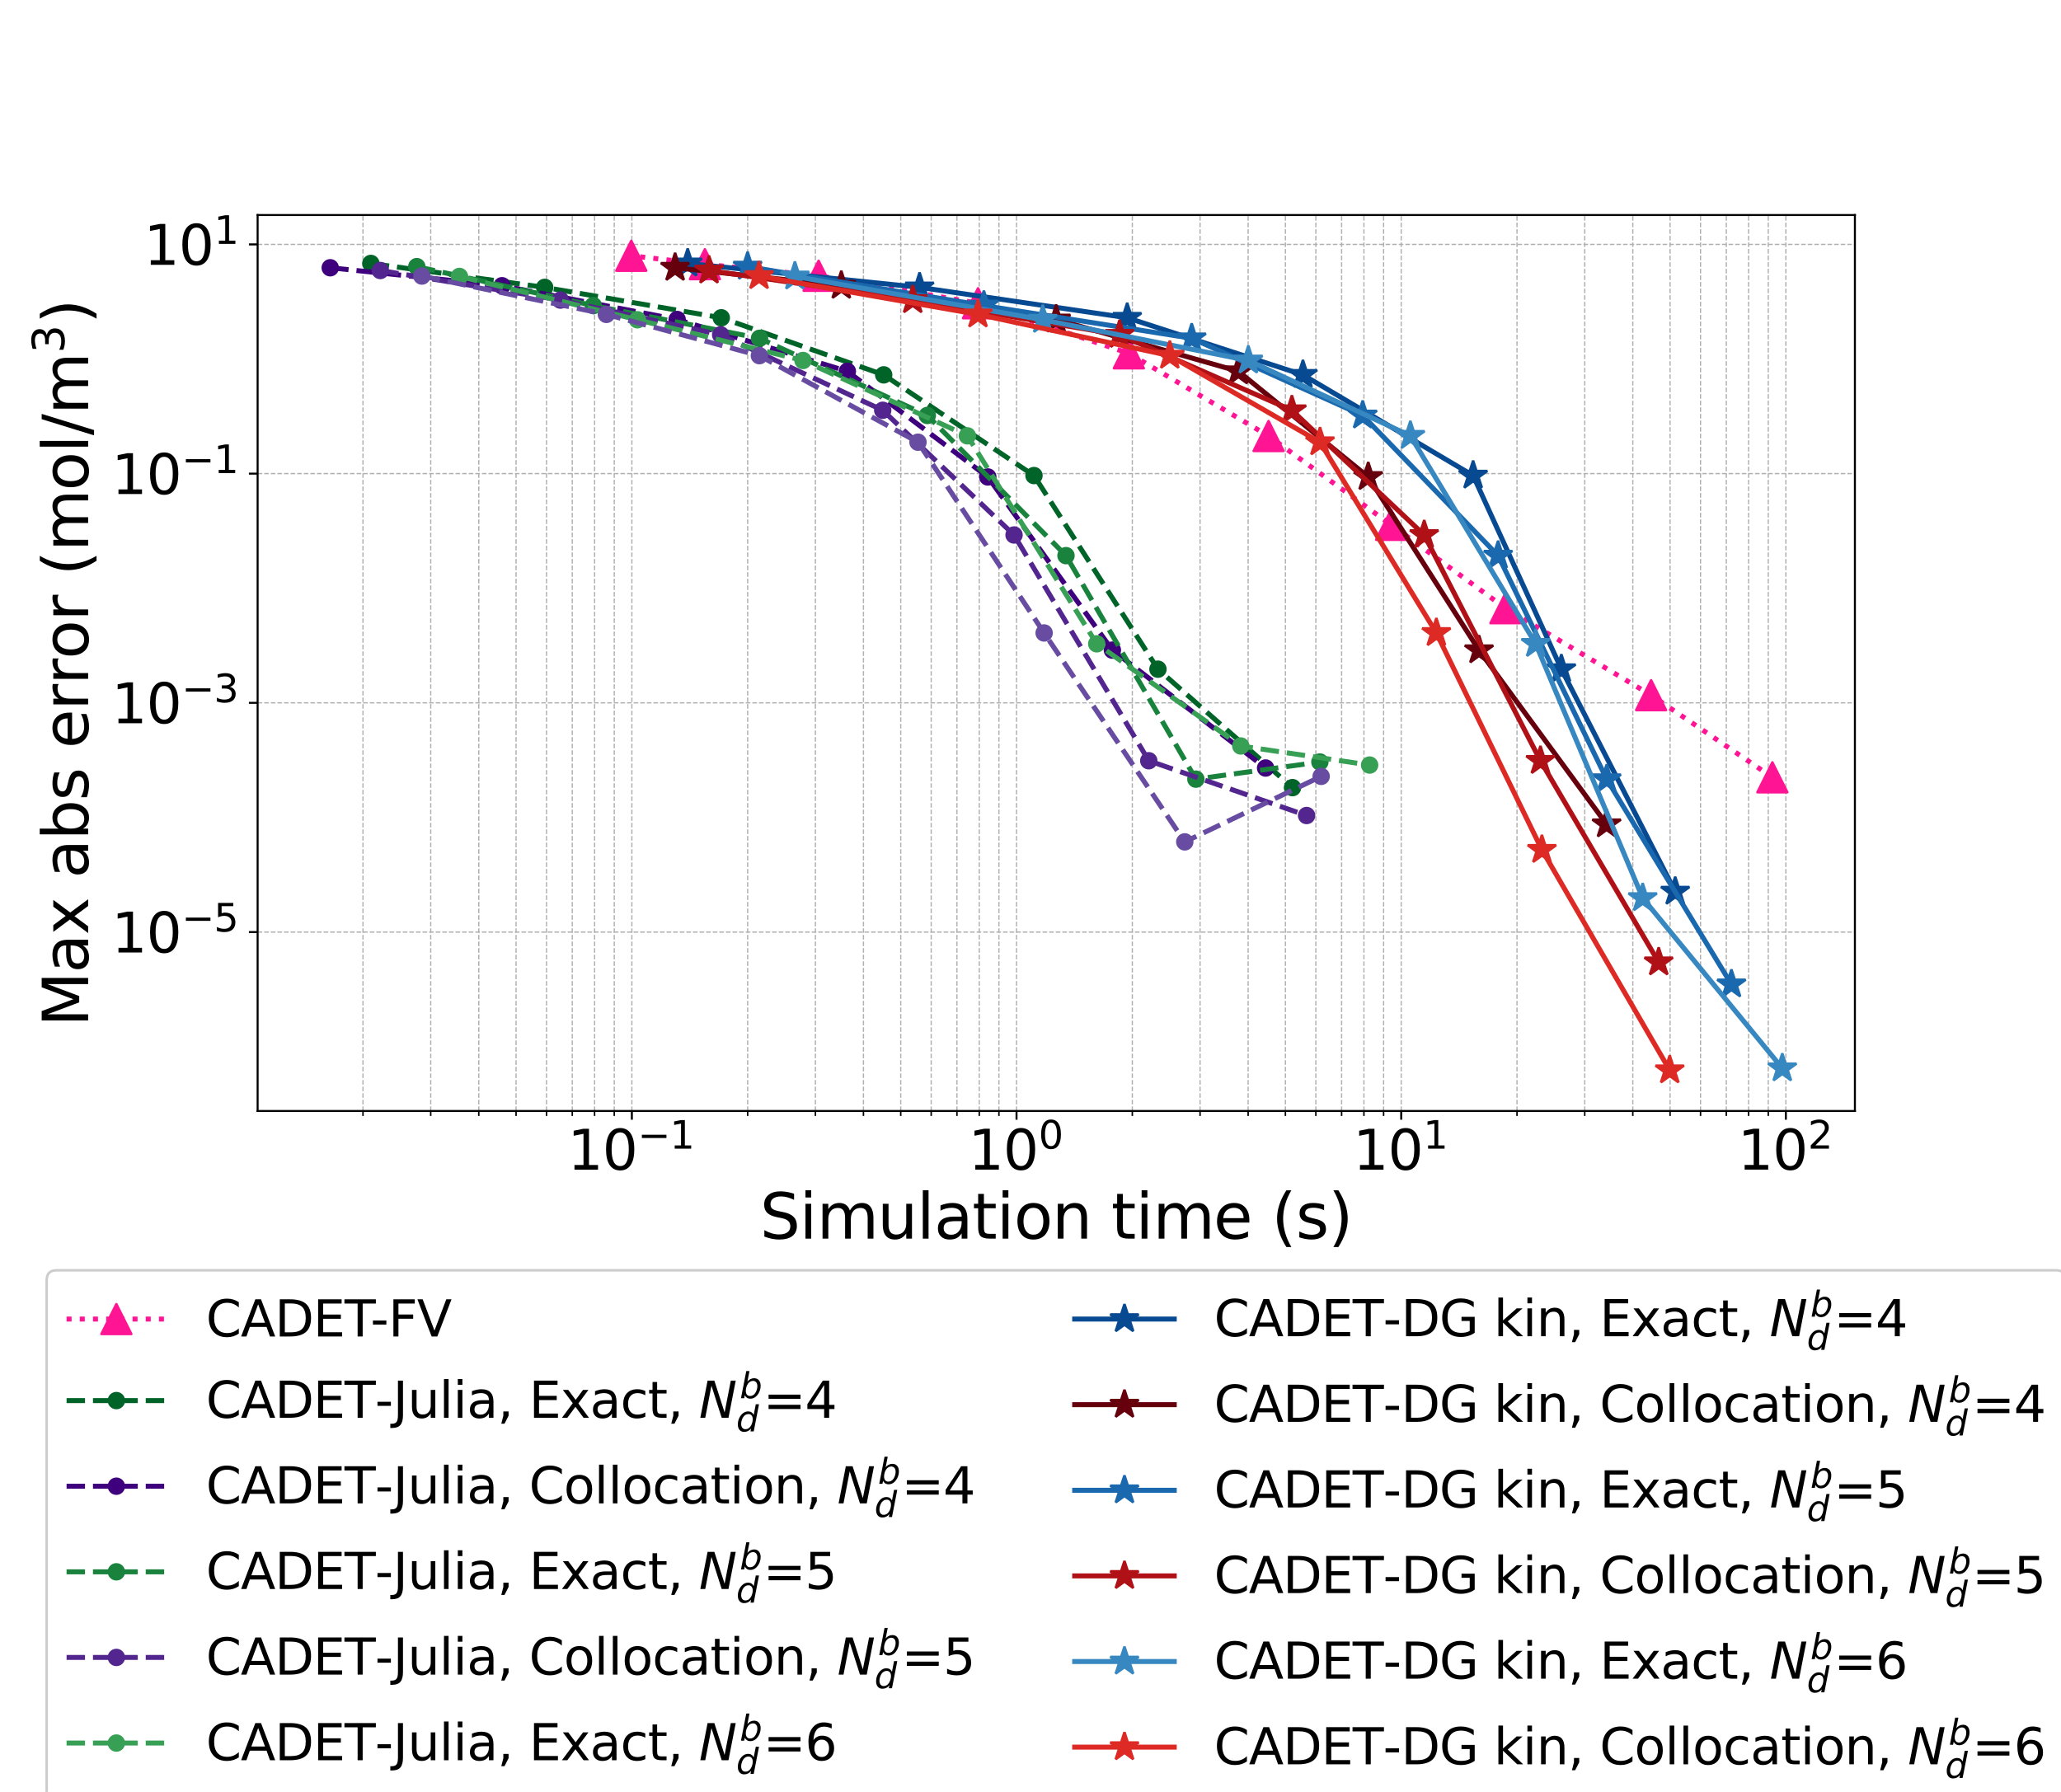 <?xml version="1.0" encoding="utf-8" standalone="no"?>
<!DOCTYPE svg PUBLIC "-//W3C//DTD SVG 1.1//EN"
  "http://www.w3.org/Graphics/SVG/1.1/DTD/svg11.dtd">
<svg xmlns:xlink="http://www.w3.org/1999/xlink" width="828pt" height="720pt" viewBox="0 0 828 720" xmlns="http://www.w3.org/2000/svg" version="1.1">
 <defs>
  <style type="text/css">*{stroke-linejoin: round; stroke-linecap: butt}</style>
 </defs>
 <g id="figure_1">
  <g id="patch_1">
   <path d="M 0 720 
L 828 720 
L 828 0 
L 0 0 
z
" style="fill: #ffffff"/>
  </g>
  <g id="axes_1">
   <g id="patch_2">
    <path d="M 103.5 446.4 
L 745.2 446.4 
L 745.2 86.4 
L 103.5 86.4 
z
" style="fill: #ffffff"/>
   </g>
   <g id="matplotlib.axis_1">
    <g id="xtick_1">
     <g id="line2d_1">
      <path d="M 253.847 446.4 
L 253.847 86.4 
" clip-path="url(#p5068493e03)" style="fill: none; stroke-dasharray: 1.85,0.8; stroke-dashoffset: 0; stroke: #b0b0b0; stroke-width: 0.5"/>
     </g>
     <g id="line2d_2">
      <defs>
       <path id="mb8f272270d" d="M 0 0 
L 0 3.5 
" style="stroke: #000000; stroke-width: 0.8"/>
      </defs>
      <g>
       <use xlink:href="#mb8f272270d" x="253.847" y="446.4" style="stroke: #000000; stroke-width: 0.8"/>
      </g>
     </g>
     <g id="text_1">
      <!-- $\mathdefault{10^{-1}}$ -->
      <g transform="translate(227.997 470.117) scale(0.22 -0.22)">
       <defs>
        <path id="DejaVuSans-31" d="M 794 531 
L 1825 531 
L 1825 4091 
L 703 3866 
L 703 4441 
L 1819 4666 
L 2450 4666 
L 2450 531 
L 3481 531 
L 3481 0 
L 794 0 
L 794 531 
z
" transform="scale(0.016)"/>
        <path id="DejaVuSans-30" d="M 2034 4250 
Q 1547 4250 1301 3770 
Q 1056 3291 1056 2328 
Q 1056 1369 1301 889 
Q 1547 409 2034 409 
Q 2525 409 2770 889 
Q 3016 1369 3016 2328 
Q 3016 3291 2770 3770 
Q 2525 4250 2034 4250 
z
M 2034 4750 
Q 2819 4750 3233 4129 
Q 3647 3509 3647 2328 
Q 3647 1150 3233 529 
Q 2819 -91 2034 -91 
Q 1250 -91 836 529 
Q 422 1150 422 2328 
Q 422 3509 836 4129 
Q 1250 4750 2034 4750 
z
" transform="scale(0.016)"/>
        <path id="DejaVuSans-2212" d="M 678 2272 
L 4684 2272 
L 4684 1741 
L 678 1741 
L 678 2272 
z
" transform="scale(0.016)"/>
       </defs>
       <use xlink:href="#DejaVuSans-31" transform="translate(0 0.684)"/>
       <use xlink:href="#DejaVuSans-30" transform="translate(63.623 0.684)"/>
       <use xlink:href="#DejaVuSans-2212" transform="translate(128.203 38.966) scale(0.7)"/>
       <use xlink:href="#DejaVuSans-31" transform="translate(186.855 38.966) scale(0.7)"/>
      </g>
     </g>
    </g>
    <g id="xtick_2">
     <g id="line2d_3">
      <path d="M 408.387 446.4 
L 408.387 86.4 
" clip-path="url(#p5068493e03)" style="fill: none; stroke-dasharray: 1.85,0.8; stroke-dashoffset: 0; stroke: #b0b0b0; stroke-width: 0.5"/>
     </g>
     <g id="line2d_4">
      <g>
       <use xlink:href="#mb8f272270d" x="408.387" y="446.4" style="stroke: #000000; stroke-width: 0.8"/>
      </g>
     </g>
     <g id="text_2">
      <!-- $\mathdefault{10^{0}}$ -->
      <g transform="translate(389.027 470.117) scale(0.22 -0.22)">
       <use xlink:href="#DejaVuSans-31" transform="translate(0 0.766)"/>
       <use xlink:href="#DejaVuSans-30" transform="translate(63.623 0.766)"/>
       <use xlink:href="#DejaVuSans-30" transform="translate(128.203 39.047) scale(0.7)"/>
      </g>
     </g>
    </g>
    <g id="xtick_3">
     <g id="line2d_5">
      <path d="M 562.928 446.4 
L 562.928 86.4 
" clip-path="url(#p5068493e03)" style="fill: none; stroke-dasharray: 1.85,0.8; stroke-dashoffset: 0; stroke: #b0b0b0; stroke-width: 0.5"/>
     </g>
     <g id="line2d_6">
      <g>
       <use xlink:href="#mb8f272270d" x="562.928" y="446.4" style="stroke: #000000; stroke-width: 0.8"/>
      </g>
     </g>
     <g id="text_3">
      <!-- $\mathdefault{10^{1}}$ -->
      <g transform="translate(543.568 470.117) scale(0.22 -0.22)">
       <use xlink:href="#DejaVuSans-31" transform="translate(0 0.684)"/>
       <use xlink:href="#DejaVuSans-30" transform="translate(63.623 0.684)"/>
       <use xlink:href="#DejaVuSans-31" transform="translate(128.203 38.966) scale(0.7)"/>
      </g>
     </g>
    </g>
    <g id="xtick_4">
     <g id="line2d_7">
      <path d="M 717.469 446.4 
L 717.469 86.4 
" clip-path="url(#p5068493e03)" style="fill: none; stroke-dasharray: 1.85,0.8; stroke-dashoffset: 0; stroke: #b0b0b0; stroke-width: 0.5"/>
     </g>
     <g id="line2d_8">
      <g>
       <use xlink:href="#mb8f272270d" x="717.469" y="446.4" style="stroke: #000000; stroke-width: 0.8"/>
      </g>
     </g>
     <g id="text_4">
      <!-- $\mathdefault{10^{2}}$ -->
      <g transform="translate(698.109 470.117) scale(0.22 -0.22)">
       <defs>
        <path id="DejaVuSans-32" d="M 1228 531 
L 3431 531 
L 3431 0 
L 469 0 
L 469 531 
Q 828 903 1448 1529 
Q 2069 2156 2228 2338 
Q 2531 2678 2651 2914 
Q 2772 3150 2772 3378 
Q 2772 3750 2511 3984 
Q 2250 4219 1831 4219 
Q 1534 4219 1204 4116 
Q 875 4013 500 3803 
L 500 4441 
Q 881 4594 1212 4672 
Q 1544 4750 1819 4750 
Q 2544 4750 2975 4387 
Q 3406 4025 3406 3419 
Q 3406 3131 3298 2873 
Q 3191 2616 2906 2266 
Q 2828 2175 2409 1742 
Q 1991 1309 1228 531 
z
" transform="scale(0.016)"/>
       </defs>
       <use xlink:href="#DejaVuSans-31" transform="translate(0 0.766)"/>
       <use xlink:href="#DejaVuSans-30" transform="translate(63.623 0.766)"/>
       <use xlink:href="#DejaVuSans-32" transform="translate(128.203 39.047) scale(0.7)"/>
      </g>
     </g>
    </g>
    <g id="xtick_5">
     <g id="line2d_9">
      <path d="M 145.828 446.4 
L 145.828 86.4 
" clip-path="url(#p5068493e03)" style="fill: none; stroke-dasharray: 1.85,0.8; stroke-dashoffset: 0; stroke: #b0b0b0; stroke-width: 0.5"/>
     </g>
     <g id="line2d_10">
      <defs>
       <path id="m352227836b" d="M 0 0 
L 0 2 
" style="stroke: #000000; stroke-width: 0.6"/>
      </defs>
      <g>
       <use xlink:href="#m352227836b" x="145.828" y="446.4" style="stroke: #000000; stroke-width: 0.6"/>
      </g>
     </g>
    </g>
    <g id="xtick_6">
     <g id="line2d_11">
      <path d="M 173.041 446.4 
L 173.041 86.4 
" clip-path="url(#p5068493e03)" style="fill: none; stroke-dasharray: 1.85,0.8; stroke-dashoffset: 0; stroke: #b0b0b0; stroke-width: 0.5"/>
     </g>
     <g id="line2d_12">
      <g>
       <use xlink:href="#m352227836b" x="173.041" y="446.4" style="stroke: #000000; stroke-width: 0.6"/>
      </g>
     </g>
    </g>
    <g id="xtick_7">
     <g id="line2d_13">
      <path d="M 192.349 446.4 
L 192.349 86.4 
" clip-path="url(#p5068493e03)" style="fill: none; stroke-dasharray: 1.85,0.8; stroke-dashoffset: 0; stroke: #b0b0b0; stroke-width: 0.5"/>
     </g>
     <g id="line2d_14">
      <g>
       <use xlink:href="#m352227836b" x="192.349" y="446.4" style="stroke: #000000; stroke-width: 0.6"/>
      </g>
     </g>
    </g>
    <g id="xtick_8">
     <g id="line2d_15">
      <path d="M 207.325 446.4 
L 207.325 86.4 
" clip-path="url(#p5068493e03)" style="fill: none; stroke-dasharray: 1.85,0.8; stroke-dashoffset: 0; stroke: #b0b0b0; stroke-width: 0.5"/>
     </g>
     <g id="line2d_16">
      <g>
       <use xlink:href="#m352227836b" x="207.325" y="446.4" style="stroke: #000000; stroke-width: 0.6"/>
      </g>
     </g>
    </g>
    <g id="xtick_9">
     <g id="line2d_17">
      <path d="M 219.562 446.4 
L 219.562 86.4 
" clip-path="url(#p5068493e03)" style="fill: none; stroke-dasharray: 1.85,0.8; stroke-dashoffset: 0; stroke: #b0b0b0; stroke-width: 0.5"/>
     </g>
     <g id="line2d_18">
      <g>
       <use xlink:href="#m352227836b" x="219.562" y="446.4" style="stroke: #000000; stroke-width: 0.6"/>
      </g>
     </g>
    </g>
    <g id="xtick_10">
     <g id="line2d_19">
      <path d="M 229.908 446.4 
L 229.908 86.4 
" clip-path="url(#p5068493e03)" style="fill: none; stroke-dasharray: 1.85,0.8; stroke-dashoffset: 0; stroke: #b0b0b0; stroke-width: 0.5"/>
     </g>
     <g id="line2d_20">
      <g>
       <use xlink:href="#m352227836b" x="229.908" y="446.4" style="stroke: #000000; stroke-width: 0.6"/>
      </g>
     </g>
    </g>
    <g id="xtick_11">
     <g id="line2d_21">
      <path d="M 238.87 446.4 
L 238.87 86.4 
" clip-path="url(#p5068493e03)" style="fill: none; stroke-dasharray: 1.85,0.8; stroke-dashoffset: 0; stroke: #b0b0b0; stroke-width: 0.5"/>
     </g>
     <g id="line2d_22">
      <g>
       <use xlink:href="#m352227836b" x="238.87" y="446.4" style="stroke: #000000; stroke-width: 0.6"/>
      </g>
     </g>
    </g>
    <g id="xtick_12">
     <g id="line2d_23">
      <path d="M 246.775 446.4 
L 246.775 86.4 
" clip-path="url(#p5068493e03)" style="fill: none; stroke-dasharray: 1.85,0.8; stroke-dashoffset: 0; stroke: #b0b0b0; stroke-width: 0.5"/>
     </g>
     <g id="line2d_24">
      <g>
       <use xlink:href="#m352227836b" x="246.775" y="446.4" style="stroke: #000000; stroke-width: 0.6"/>
      </g>
     </g>
    </g>
    <g id="xtick_13">
     <g id="line2d_25">
      <path d="M 300.368 446.4 
L 300.368 86.4 
" clip-path="url(#p5068493e03)" style="fill: none; stroke-dasharray: 1.85,0.8; stroke-dashoffset: 0; stroke: #b0b0b0; stroke-width: 0.5"/>
     </g>
     <g id="line2d_26">
      <g>
       <use xlink:href="#m352227836b" x="300.368" y="446.4" style="stroke: #000000; stroke-width: 0.6"/>
      </g>
     </g>
    </g>
    <g id="xtick_14">
     <g id="line2d_27">
      <path d="M 327.581 446.4 
L 327.581 86.4 
" clip-path="url(#p5068493e03)" style="fill: none; stroke-dasharray: 1.85,0.8; stroke-dashoffset: 0; stroke: #b0b0b0; stroke-width: 0.5"/>
     </g>
     <g id="line2d_28">
      <g>
       <use xlink:href="#m352227836b" x="327.581" y="446.4" style="stroke: #000000; stroke-width: 0.6"/>
      </g>
     </g>
    </g>
    <g id="xtick_15">
     <g id="line2d_29">
      <path d="M 346.89 446.4 
L 346.89 86.4 
" clip-path="url(#p5068493e03)" style="fill: none; stroke-dasharray: 1.85,0.8; stroke-dashoffset: 0; stroke: #b0b0b0; stroke-width: 0.5"/>
     </g>
     <g id="line2d_30">
      <g>
       <use xlink:href="#m352227836b" x="346.89" y="446.4" style="stroke: #000000; stroke-width: 0.6"/>
      </g>
     </g>
    </g>
    <g id="xtick_16">
     <g id="line2d_31">
      <path d="M 361.866 446.4 
L 361.866 86.4 
" clip-path="url(#p5068493e03)" style="fill: none; stroke-dasharray: 1.85,0.8; stroke-dashoffset: 0; stroke: #b0b0b0; stroke-width: 0.5"/>
     </g>
     <g id="line2d_32">
      <g>
       <use xlink:href="#m352227836b" x="361.866" y="446.4" style="stroke: #000000; stroke-width: 0.6"/>
      </g>
     </g>
    </g>
    <g id="xtick_17">
     <g id="line2d_33">
      <path d="M 374.103 446.4 
L 374.103 86.4 
" clip-path="url(#p5068493e03)" style="fill: none; stroke-dasharray: 1.85,0.8; stroke-dashoffset: 0; stroke: #b0b0b0; stroke-width: 0.5"/>
     </g>
     <g id="line2d_34">
      <g>
       <use xlink:href="#m352227836b" x="374.103" y="446.4" style="stroke: #000000; stroke-width: 0.6"/>
      </g>
     </g>
    </g>
    <g id="xtick_18">
     <g id="line2d_35">
      <path d="M 384.449 446.4 
L 384.449 86.4 
" clip-path="url(#p5068493e03)" style="fill: none; stroke-dasharray: 1.85,0.8; stroke-dashoffset: 0; stroke: #b0b0b0; stroke-width: 0.5"/>
     </g>
     <g id="line2d_36">
      <g>
       <use xlink:href="#m352227836b" x="384.449" y="446.4" style="stroke: #000000; stroke-width: 0.6"/>
      </g>
     </g>
    </g>
    <g id="xtick_19">
     <g id="line2d_37">
      <path d="M 393.411 446.4 
L 393.411 86.4 
" clip-path="url(#p5068493e03)" style="fill: none; stroke-dasharray: 1.85,0.8; stroke-dashoffset: 0; stroke: #b0b0b0; stroke-width: 0.5"/>
     </g>
     <g id="line2d_38">
      <g>
       <use xlink:href="#m352227836b" x="393.411" y="446.4" style="stroke: #000000; stroke-width: 0.6"/>
      </g>
     </g>
    </g>
    <g id="xtick_20">
     <g id="line2d_39">
      <path d="M 401.316 446.4 
L 401.316 86.4 
" clip-path="url(#p5068493e03)" style="fill: none; stroke-dasharray: 1.85,0.8; stroke-dashoffset: 0; stroke: #b0b0b0; stroke-width: 0.5"/>
     </g>
     <g id="line2d_40">
      <g>
       <use xlink:href="#m352227836b" x="401.316" y="446.4" style="stroke: #000000; stroke-width: 0.6"/>
      </g>
     </g>
    </g>
    <g id="xtick_21">
     <g id="line2d_41">
      <path d="M 454.909 446.4 
L 454.909 86.4 
" clip-path="url(#p5068493e03)" style="fill: none; stroke-dasharray: 1.85,0.8; stroke-dashoffset: 0; stroke: #b0b0b0; stroke-width: 0.5"/>
     </g>
     <g id="line2d_42">
      <g>
       <use xlink:href="#m352227836b" x="454.909" y="446.4" style="stroke: #000000; stroke-width: 0.6"/>
      </g>
     </g>
    </g>
    <g id="xtick_22">
     <g id="line2d_43">
      <path d="M 482.122 446.4 
L 482.122 86.4 
" clip-path="url(#p5068493e03)" style="fill: none; stroke-dasharray: 1.85,0.8; stroke-dashoffset: 0; stroke: #b0b0b0; stroke-width: 0.5"/>
     </g>
     <g id="line2d_44">
      <g>
       <use xlink:href="#m352227836b" x="482.122" y="446.4" style="stroke: #000000; stroke-width: 0.6"/>
      </g>
     </g>
    </g>
    <g id="xtick_23">
     <g id="line2d_45">
      <path d="M 501.43 446.4 
L 501.43 86.4 
" clip-path="url(#p5068493e03)" style="fill: none; stroke-dasharray: 1.85,0.8; stroke-dashoffset: 0; stroke: #b0b0b0; stroke-width: 0.5"/>
     </g>
     <g id="line2d_46">
      <g>
       <use xlink:href="#m352227836b" x="501.43" y="446.4" style="stroke: #000000; stroke-width: 0.6"/>
      </g>
     </g>
    </g>
    <g id="xtick_24">
     <g id="line2d_47">
      <path d="M 516.407 446.4 
L 516.407 86.4 
" clip-path="url(#p5068493e03)" style="fill: none; stroke-dasharray: 1.85,0.8; stroke-dashoffset: 0; stroke: #b0b0b0; stroke-width: 0.5"/>
     </g>
     <g id="line2d_48">
      <g>
       <use xlink:href="#m352227836b" x="516.407" y="446.4" style="stroke: #000000; stroke-width: 0.6"/>
      </g>
     </g>
    </g>
    <g id="xtick_25">
     <g id="line2d_49">
      <path d="M 528.643 446.4 
L 528.643 86.4 
" clip-path="url(#p5068493e03)" style="fill: none; stroke-dasharray: 1.85,0.8; stroke-dashoffset: 0; stroke: #b0b0b0; stroke-width: 0.5"/>
     </g>
     <g id="line2d_50">
      <g>
       <use xlink:href="#m352227836b" x="528.643" y="446.4" style="stroke: #000000; stroke-width: 0.6"/>
      </g>
     </g>
    </g>
    <g id="xtick_26">
     <g id="line2d_51">
      <path d="M 538.989 446.4 
L 538.989 86.4 
" clip-path="url(#p5068493e03)" style="fill: none; stroke-dasharray: 1.85,0.8; stroke-dashoffset: 0; stroke: #b0b0b0; stroke-width: 0.5"/>
     </g>
     <g id="line2d_52">
      <g>
       <use xlink:href="#m352227836b" x="538.989" y="446.4" style="stroke: #000000; stroke-width: 0.6"/>
      </g>
     </g>
    </g>
    <g id="xtick_27">
     <g id="line2d_53">
      <path d="M 547.951 446.4 
L 547.951 86.4 
" clip-path="url(#p5068493e03)" style="fill: none; stroke-dasharray: 1.85,0.8; stroke-dashoffset: 0; stroke: #b0b0b0; stroke-width: 0.5"/>
     </g>
     <g id="line2d_54">
      <g>
       <use xlink:href="#m352227836b" x="547.951" y="446.4" style="stroke: #000000; stroke-width: 0.6"/>
      </g>
     </g>
    </g>
    <g id="xtick_28">
     <g id="line2d_55">
      <path d="M 555.857 446.4 
L 555.857 86.4 
" clip-path="url(#p5068493e03)" style="fill: none; stroke-dasharray: 1.85,0.8; stroke-dashoffset: 0; stroke: #b0b0b0; stroke-width: 0.5"/>
     </g>
     <g id="line2d_56">
      <g>
       <use xlink:href="#m352227836b" x="555.857" y="446.4" style="stroke: #000000; stroke-width: 0.6"/>
      </g>
     </g>
    </g>
    <g id="xtick_29">
     <g id="line2d_57">
      <path d="M 609.449 446.4 
L 609.449 86.4 
" clip-path="url(#p5068493e03)" style="fill: none; stroke-dasharray: 1.85,0.8; stroke-dashoffset: 0; stroke: #b0b0b0; stroke-width: 0.5"/>
     </g>
     <g id="line2d_58">
      <g>
       <use xlink:href="#m352227836b" x="609.449" y="446.4" style="stroke: #000000; stroke-width: 0.6"/>
      </g>
     </g>
    </g>
    <g id="xtick_30">
     <g id="line2d_59">
      <path d="M 636.663 446.4 
L 636.663 86.4 
" clip-path="url(#p5068493e03)" style="fill: none; stroke-dasharray: 1.85,0.8; stroke-dashoffset: 0; stroke: #b0b0b0; stroke-width: 0.5"/>
     </g>
     <g id="line2d_60">
      <g>
       <use xlink:href="#m352227836b" x="636.663" y="446.4" style="stroke: #000000; stroke-width: 0.6"/>
      </g>
     </g>
    </g>
    <g id="xtick_31">
     <g id="line2d_61">
      <path d="M 655.971 446.4 
L 655.971 86.4 
" clip-path="url(#p5068493e03)" style="fill: none; stroke-dasharray: 1.85,0.8; stroke-dashoffset: 0; stroke: #b0b0b0; stroke-width: 0.5"/>
     </g>
     <g id="line2d_62">
      <g>
       <use xlink:href="#m352227836b" x="655.971" y="446.4" style="stroke: #000000; stroke-width: 0.6"/>
      </g>
     </g>
    </g>
    <g id="xtick_32">
     <g id="line2d_63">
      <path d="M 670.947 446.4 
L 670.947 86.4 
" clip-path="url(#p5068493e03)" style="fill: none; stroke-dasharray: 1.85,0.8; stroke-dashoffset: 0; stroke: #b0b0b0; stroke-width: 0.5"/>
     </g>
     <g id="line2d_64">
      <g>
       <use xlink:href="#m352227836b" x="670.947" y="446.4" style="stroke: #000000; stroke-width: 0.6"/>
      </g>
     </g>
    </g>
    <g id="xtick_33">
     <g id="line2d_65">
      <path d="M 683.184 446.4 
L 683.184 86.4 
" clip-path="url(#p5068493e03)" style="fill: none; stroke-dasharray: 1.85,0.8; stroke-dashoffset: 0; stroke: #b0b0b0; stroke-width: 0.5"/>
     </g>
     <g id="line2d_66">
      <g>
       <use xlink:href="#m352227836b" x="683.184" y="446.4" style="stroke: #000000; stroke-width: 0.6"/>
      </g>
     </g>
    </g>
    <g id="xtick_34">
     <g id="line2d_67">
      <path d="M 693.53 446.4 
L 693.53 86.4 
" clip-path="url(#p5068493e03)" style="fill: none; stroke-dasharray: 1.85,0.8; stroke-dashoffset: 0; stroke: #b0b0b0; stroke-width: 0.5"/>
     </g>
     <g id="line2d_68">
      <g>
       <use xlink:href="#m352227836b" x="693.53" y="446.4" style="stroke: #000000; stroke-width: 0.6"/>
      </g>
     </g>
    </g>
    <g id="xtick_35">
     <g id="line2d_69">
      <path d="M 702.492 446.4 
L 702.492 86.4 
" clip-path="url(#p5068493e03)" style="fill: none; stroke-dasharray: 1.85,0.8; stroke-dashoffset: 0; stroke: #b0b0b0; stroke-width: 0.5"/>
     </g>
     <g id="line2d_70">
      <g>
       <use xlink:href="#m352227836b" x="702.492" y="446.4" style="stroke: #000000; stroke-width: 0.6"/>
      </g>
     </g>
    </g>
    <g id="xtick_36">
     <g id="line2d_71">
      <path d="M 710.397 446.4 
L 710.397 86.4 
" clip-path="url(#p5068493e03)" style="fill: none; stroke-dasharray: 1.85,0.8; stroke-dashoffset: 0; stroke: #b0b0b0; stroke-width: 0.5"/>
     </g>
     <g id="line2d_72">
      <g>
       <use xlink:href="#m352227836b" x="710.397" y="446.4" style="stroke: #000000; stroke-width: 0.6"/>
      </g>
     </g>
    </g>
    <g id="text_5">
     <!-- Simulation time (s) -->
     <g transform="translate(305.317 497.688) scale(0.25 -0.25)">
      <defs>
       <path id="DejaVuSans-53" d="M 3425 4513 
L 3425 3897 
Q 3066 4069 2747 4153 
Q 2428 4238 2131 4238 
Q 1616 4238 1336 4038 
Q 1056 3838 1056 3469 
Q 1056 3159 1242 3001 
Q 1428 2844 1947 2747 
L 2328 2669 
Q 3034 2534 3370 2195 
Q 3706 1856 3706 1288 
Q 3706 609 3251 259 
Q 2797 -91 1919 -91 
Q 1588 -91 1214 -16 
Q 841 59 441 206 
L 441 856 
Q 825 641 1194 531 
Q 1563 422 1919 422 
Q 2459 422 2753 634 
Q 3047 847 3047 1241 
Q 3047 1584 2836 1778 
Q 2625 1972 2144 2069 
L 1759 2144 
Q 1053 2284 737 2584 
Q 422 2884 422 3419 
Q 422 4038 858 4394 
Q 1294 4750 2059 4750 
Q 2388 4750 2728 4690 
Q 3069 4631 3425 4513 
z
" transform="scale(0.016)"/>
       <path id="DejaVuSans-69" d="M 603 3500 
L 1178 3500 
L 1178 0 
L 603 0 
L 603 3500 
z
M 603 4863 
L 1178 4863 
L 1178 4134 
L 603 4134 
L 603 4863 
z
" transform="scale(0.016)"/>
       <path id="DejaVuSans-6d" d="M 3328 2828 
Q 3544 3216 3844 3400 
Q 4144 3584 4550 3584 
Q 5097 3584 5394 3201 
Q 5691 2819 5691 2113 
L 5691 0 
L 5113 0 
L 5113 2094 
Q 5113 2597 4934 2840 
Q 4756 3084 4391 3084 
Q 3944 3084 3684 2787 
Q 3425 2491 3425 1978 
L 3425 0 
L 2847 0 
L 2847 2094 
Q 2847 2600 2669 2842 
Q 2491 3084 2119 3084 
Q 1678 3084 1418 2786 
Q 1159 2488 1159 1978 
L 1159 0 
L 581 0 
L 581 3500 
L 1159 3500 
L 1159 2956 
Q 1356 3278 1631 3431 
Q 1906 3584 2284 3584 
Q 2666 3584 2933 3390 
Q 3200 3197 3328 2828 
z
" transform="scale(0.016)"/>
       <path id="DejaVuSans-75" d="M 544 1381 
L 544 3500 
L 1119 3500 
L 1119 1403 
Q 1119 906 1312 657 
Q 1506 409 1894 409 
Q 2359 409 2629 706 
Q 2900 1003 2900 1516 
L 2900 3500 
L 3475 3500 
L 3475 0 
L 2900 0 
L 2900 538 
Q 2691 219 2414 64 
Q 2138 -91 1772 -91 
Q 1169 -91 856 284 
Q 544 659 544 1381 
z
M 1991 3584 
L 1991 3584 
z
" transform="scale(0.016)"/>
       <path id="DejaVuSans-6c" d="M 603 4863 
L 1178 4863 
L 1178 0 
L 603 0 
L 603 4863 
z
" transform="scale(0.016)"/>
       <path id="DejaVuSans-61" d="M 2194 1759 
Q 1497 1759 1228 1600 
Q 959 1441 959 1056 
Q 959 750 1161 570 
Q 1363 391 1709 391 
Q 2188 391 2477 730 
Q 2766 1069 2766 1631 
L 2766 1759 
L 2194 1759 
z
M 3341 1997 
L 3341 0 
L 2766 0 
L 2766 531 
Q 2569 213 2275 61 
Q 1981 -91 1556 -91 
Q 1019 -91 701 211 
Q 384 513 384 1019 
Q 384 1609 779 1909 
Q 1175 2209 1959 2209 
L 2766 2209 
L 2766 2266 
Q 2766 2663 2505 2880 
Q 2244 3097 1772 3097 
Q 1472 3097 1187 3025 
Q 903 2953 641 2809 
L 641 3341 
Q 956 3463 1253 3523 
Q 1550 3584 1831 3584 
Q 2591 3584 2966 3190 
Q 3341 2797 3341 1997 
z
" transform="scale(0.016)"/>
       <path id="DejaVuSans-74" d="M 1172 4494 
L 1172 3500 
L 2356 3500 
L 2356 3053 
L 1172 3053 
L 1172 1153 
Q 1172 725 1289 603 
Q 1406 481 1766 481 
L 2356 481 
L 2356 0 
L 1766 0 
Q 1100 0 847 248 
Q 594 497 594 1153 
L 594 3053 
L 172 3053 
L 172 3500 
L 594 3500 
L 594 4494 
L 1172 4494 
z
" transform="scale(0.016)"/>
       <path id="DejaVuSans-6f" d="M 1959 3097 
Q 1497 3097 1228 2736 
Q 959 2375 959 1747 
Q 959 1119 1226 758 
Q 1494 397 1959 397 
Q 2419 397 2687 759 
Q 2956 1122 2956 1747 
Q 2956 2369 2687 2733 
Q 2419 3097 1959 3097 
z
M 1959 3584 
Q 2709 3584 3137 3096 
Q 3566 2609 3566 1747 
Q 3566 888 3137 398 
Q 2709 -91 1959 -91 
Q 1206 -91 779 398 
Q 353 888 353 1747 
Q 353 2609 779 3096 
Q 1206 3584 1959 3584 
z
" transform="scale(0.016)"/>
       <path id="DejaVuSans-6e" d="M 3513 2113 
L 3513 0 
L 2938 0 
L 2938 2094 
Q 2938 2591 2744 2837 
Q 2550 3084 2163 3084 
Q 1697 3084 1428 2787 
Q 1159 2491 1159 1978 
L 1159 0 
L 581 0 
L 581 3500 
L 1159 3500 
L 1159 2956 
Q 1366 3272 1645 3428 
Q 1925 3584 2291 3584 
Q 2894 3584 3203 3211 
Q 3513 2838 3513 2113 
z
" transform="scale(0.016)"/>
       <path id="DejaVuSans-20" transform="scale(0.016)"/>
       <path id="DejaVuSans-65" d="M 3597 1894 
L 3597 1613 
L 953 1613 
Q 991 1019 1311 708 
Q 1631 397 2203 397 
Q 2534 397 2845 478 
Q 3156 559 3463 722 
L 3463 178 
Q 3153 47 2828 -22 
Q 2503 -91 2169 -91 
Q 1331 -91 842 396 
Q 353 884 353 1716 
Q 353 2575 817 3079 
Q 1281 3584 2069 3584 
Q 2775 3584 3186 3129 
Q 3597 2675 3597 1894 
z
M 3022 2063 
Q 3016 2534 2758 2815 
Q 2500 3097 2075 3097 
Q 1594 3097 1305 2825 
Q 1016 2553 972 2059 
L 3022 2063 
z
" transform="scale(0.016)"/>
       <path id="DejaVuSans-28" d="M 1984 4856 
Q 1566 4138 1362 3434 
Q 1159 2731 1159 2009 
Q 1159 1288 1364 580 
Q 1569 -128 1984 -844 
L 1484 -844 
Q 1016 -109 783 600 
Q 550 1309 550 2009 
Q 550 2706 781 3412 
Q 1013 4119 1484 4856 
L 1984 4856 
z
" transform="scale(0.016)"/>
       <path id="DejaVuSans-73" d="M 2834 3397 
L 2834 2853 
Q 2591 2978 2328 3040 
Q 2066 3103 1784 3103 
Q 1356 3103 1142 2972 
Q 928 2841 928 2578 
Q 928 2378 1081 2264 
Q 1234 2150 1697 2047 
L 1894 2003 
Q 2506 1872 2764 1633 
Q 3022 1394 3022 966 
Q 3022 478 2636 193 
Q 2250 -91 1575 -91 
Q 1294 -91 989 -36 
Q 684 19 347 128 
L 347 722 
Q 666 556 975 473 
Q 1284 391 1588 391 
Q 1994 391 2212 530 
Q 2431 669 2431 922 
Q 2431 1156 2273 1281 
Q 2116 1406 1581 1522 
L 1381 1569 
Q 847 1681 609 1914 
Q 372 2147 372 2553 
Q 372 3047 722 3315 
Q 1072 3584 1716 3584 
Q 2034 3584 2315 3537 
Q 2597 3491 2834 3397 
z
" transform="scale(0.016)"/>
       <path id="DejaVuSans-29" d="M 513 4856 
L 1013 4856 
Q 1481 4119 1714 3412 
Q 1947 2706 1947 2009 
Q 1947 1309 1714 600 
Q 1481 -109 1013 -844 
L 513 -844 
Q 928 -128 1133 580 
Q 1338 1288 1338 2009 
Q 1338 2731 1133 3434 
Q 928 4138 513 4856 
z
" transform="scale(0.016)"/>
      </defs>
      <use xlink:href="#DejaVuSans-53"/>
      <use xlink:href="#DejaVuSans-69" x="63.477"/>
      <use xlink:href="#DejaVuSans-6d" x="91.26"/>
      <use xlink:href="#DejaVuSans-75" x="188.672"/>
      <use xlink:href="#DejaVuSans-6c" x="252.051"/>
      <use xlink:href="#DejaVuSans-61" x="279.834"/>
      <use xlink:href="#DejaVuSans-74" x="341.113"/>
      <use xlink:href="#DejaVuSans-69" x="380.322"/>
      <use xlink:href="#DejaVuSans-6f" x="408.105"/>
      <use xlink:href="#DejaVuSans-6e" x="469.287"/>
      <use xlink:href="#DejaVuSans-20" x="532.666"/>
      <use xlink:href="#DejaVuSans-74" x="564.453"/>
      <use xlink:href="#DejaVuSans-69" x="603.662"/>
      <use xlink:href="#DejaVuSans-6d" x="631.445"/>
      <use xlink:href="#DejaVuSans-65" x="728.857"/>
      <use xlink:href="#DejaVuSans-20" x="790.381"/>
      <use xlink:href="#DejaVuSans-28" x="822.168"/>
      <use xlink:href="#DejaVuSans-73" x="861.182"/>
      <use xlink:href="#DejaVuSans-29" x="913.281"/>
     </g>
    </g>
   </g>
   <g id="matplotlib.axis_2">
    <g id="ytick_1">
     <g id="line2d_73">
      <path d="M 103.5 374.504 
L 745.2 374.504 
" clip-path="url(#p5068493e03)" style="fill: none; stroke-dasharray: 1.85,0.8; stroke-dashoffset: 0; stroke: #b0b0b0; stroke-width: 0.5"/>
     </g>
     <g id="line2d_74">
      <defs>
       <path id="m99fe907808" d="M 0 0 
L -3.5 0 
" style="stroke: #000000; stroke-width: 0.8"/>
      </defs>
      <g>
       <use xlink:href="#m99fe907808" x="103.5" y="374.504" style="stroke: #000000; stroke-width: 0.8"/>
      </g>
     </g>
     <g id="text_6">
      <!-- $\mathdefault{10^{-5}}$ -->
      <g transform="translate(44.8 382.862) scale(0.22 -0.22)">
       <defs>
        <path id="DejaVuSans-35" d="M 691 4666 
L 3169 4666 
L 3169 4134 
L 1269 4134 
L 1269 2991 
Q 1406 3038 1543 3061 
Q 1681 3084 1819 3084 
Q 2600 3084 3056 2656 
Q 3513 2228 3513 1497 
Q 3513 744 3044 326 
Q 2575 -91 1722 -91 
Q 1428 -91 1123 -41 
Q 819 9 494 109 
L 494 744 
Q 775 591 1075 516 
Q 1375 441 1709 441 
Q 2250 441 2565 725 
Q 2881 1009 2881 1497 
Q 2881 1984 2565 2268 
Q 2250 2553 1709 2553 
Q 1456 2553 1204 2497 
Q 953 2441 691 2322 
L 691 4666 
z
" transform="scale(0.016)"/>
       </defs>
       <use xlink:href="#DejaVuSans-31" transform="translate(0 0.684)"/>
       <use xlink:href="#DejaVuSans-30" transform="translate(63.623 0.684)"/>
       <use xlink:href="#DejaVuSans-2212" transform="translate(128.203 38.966) scale(0.7)"/>
       <use xlink:href="#DejaVuSans-35" transform="translate(186.855 38.966) scale(0.7)"/>
      </g>
     </g>
    </g>
    <g id="ytick_2">
     <g id="line2d_75">
      <path d="M 103.5 282.403 
L 745.2 282.403 
" clip-path="url(#p5068493e03)" style="fill: none; stroke-dasharray: 1.85,0.8; stroke-dashoffset: 0; stroke: #b0b0b0; stroke-width: 0.5"/>
     </g>
     <g id="line2d_76">
      <g>
       <use xlink:href="#m99fe907808" x="103.5" y="282.403" style="stroke: #000000; stroke-width: 0.8"/>
      </g>
     </g>
     <g id="text_7">
      <!-- $\mathdefault{10^{-3}}$ -->
      <g transform="translate(44.8 290.761) scale(0.22 -0.22)">
       <defs>
        <path id="DejaVuSans-33" d="M 2597 2516 
Q 3050 2419 3304 2112 
Q 3559 1806 3559 1356 
Q 3559 666 3084 287 
Q 2609 -91 1734 -91 
Q 1441 -91 1130 -33 
Q 819 25 488 141 
L 488 750 
Q 750 597 1062 519 
Q 1375 441 1716 441 
Q 2309 441 2620 675 
Q 2931 909 2931 1356 
Q 2931 1769 2642 2001 
Q 2353 2234 1838 2234 
L 1294 2234 
L 1294 2753 
L 1863 2753 
Q 2328 2753 2575 2939 
Q 2822 3125 2822 3475 
Q 2822 3834 2567 4026 
Q 2313 4219 1838 4219 
Q 1578 4219 1281 4162 
Q 984 4106 628 3988 
L 628 4550 
Q 988 4650 1302 4700 
Q 1616 4750 1894 4750 
Q 2613 4750 3031 4423 
Q 3450 4097 3450 3541 
Q 3450 3153 3228 2886 
Q 3006 2619 2597 2516 
z
" transform="scale(0.016)"/>
       </defs>
       <use xlink:href="#DejaVuSans-31" transform="translate(0 0.766)"/>
       <use xlink:href="#DejaVuSans-30" transform="translate(63.623 0.766)"/>
       <use xlink:href="#DejaVuSans-2212" transform="translate(128.203 39.047) scale(0.7)"/>
       <use xlink:href="#DejaVuSans-33" transform="translate(186.855 39.047) scale(0.7)"/>
      </g>
     </g>
    </g>
    <g id="ytick_3">
     <g id="line2d_77">
      <path d="M 103.5 190.302 
L 745.2 190.302 
" clip-path="url(#p5068493e03)" style="fill: none; stroke-dasharray: 1.85,0.8; stroke-dashoffset: 0; stroke: #b0b0b0; stroke-width: 0.5"/>
     </g>
     <g id="line2d_78">
      <g>
       <use xlink:href="#m99fe907808" x="103.5" y="190.302" style="stroke: #000000; stroke-width: 0.8"/>
      </g>
     </g>
     <g id="text_8">
      <!-- $\mathdefault{10^{-1}}$ -->
      <g transform="translate(44.8 198.66) scale(0.22 -0.22)">
       <use xlink:href="#DejaVuSans-31" transform="translate(0 0.684)"/>
       <use xlink:href="#DejaVuSans-30" transform="translate(63.623 0.684)"/>
       <use xlink:href="#DejaVuSans-2212" transform="translate(128.203 38.966) scale(0.7)"/>
       <use xlink:href="#DejaVuSans-31" transform="translate(186.855 38.966) scale(0.7)"/>
      </g>
     </g>
    </g>
    <g id="ytick_4">
     <g id="line2d_79">
      <path d="M 103.5 98.201 
L 745.2 98.201 
" clip-path="url(#p5068493e03)" style="fill: none; stroke-dasharray: 1.85,0.8; stroke-dashoffset: 0; stroke: #b0b0b0; stroke-width: 0.5"/>
     </g>
     <g id="line2d_80">
      <g>
       <use xlink:href="#m99fe907808" x="103.5" y="98.201" style="stroke: #000000; stroke-width: 0.8"/>
      </g>
     </g>
     <g id="text_9">
      <!-- $\mathdefault{10^{1}}$ -->
      <g transform="translate(57.78 106.559) scale(0.22 -0.22)">
       <use xlink:href="#DejaVuSans-31" transform="translate(0 0.684)"/>
       <use xlink:href="#DejaVuSans-30" transform="translate(63.623 0.684)"/>
       <use xlink:href="#DejaVuSans-31" transform="translate(128.203 38.966) scale(0.7)"/>
      </g>
     </g>
    </g>
    <g id="text_10">
     <!-- Max abs error (mol/m$^3$) -->
     <g transform="translate(35.601 412.525) rotate(-90) scale(0.25 -0.25)">
      <defs>
       <path id="DejaVuSans-4d" d="M 628 4666 
L 1569 4666 
L 2759 1491 
L 3956 4666 
L 4897 4666 
L 4897 0 
L 4281 0 
L 4281 4097 
L 3078 897 
L 2444 897 
L 1241 4097 
L 1241 0 
L 628 0 
L 628 4666 
z
" transform="scale(0.016)"/>
       <path id="DejaVuSans-78" d="M 3513 3500 
L 2247 1797 
L 3578 0 
L 2900 0 
L 1881 1375 
L 863 0 
L 184 0 
L 1544 1831 
L 300 3500 
L 978 3500 
L 1906 2253 
L 2834 3500 
L 3513 3500 
z
" transform="scale(0.016)"/>
       <path id="DejaVuSans-62" d="M 3116 1747 
Q 3116 2381 2855 2742 
Q 2594 3103 2138 3103 
Q 1681 3103 1420 2742 
Q 1159 2381 1159 1747 
Q 1159 1113 1420 752 
Q 1681 391 2138 391 
Q 2594 391 2855 752 
Q 3116 1113 3116 1747 
z
M 1159 2969 
Q 1341 3281 1617 3432 
Q 1894 3584 2278 3584 
Q 2916 3584 3314 3078 
Q 3713 2572 3713 1747 
Q 3713 922 3314 415 
Q 2916 -91 2278 -91 
Q 1894 -91 1617 61 
Q 1341 213 1159 525 
L 1159 0 
L 581 0 
L 581 4863 
L 1159 4863 
L 1159 2969 
z
" transform="scale(0.016)"/>
       <path id="DejaVuSans-72" d="M 2631 2963 
Q 2534 3019 2420 3045 
Q 2306 3072 2169 3072 
Q 1681 3072 1420 2755 
Q 1159 2438 1159 1844 
L 1159 0 
L 581 0 
L 581 3500 
L 1159 3500 
L 1159 2956 
Q 1341 3275 1631 3429 
Q 1922 3584 2338 3584 
Q 2397 3584 2469 3576 
Q 2541 3569 2628 3553 
L 2631 2963 
z
" transform="scale(0.016)"/>
       <path id="DejaVuSans-2f" d="M 1625 4666 
L 2156 4666 
L 531 -594 
L 0 -594 
L 1625 4666 
z
" transform="scale(0.016)"/>
      </defs>
      <use xlink:href="#DejaVuSans-4d" transform="translate(0 0.766)"/>
      <use xlink:href="#DejaVuSans-61" transform="translate(86.279 0.766)"/>
      <use xlink:href="#DejaVuSans-78" transform="translate(147.559 0.766)"/>
      <use xlink:href="#DejaVuSans-20" transform="translate(206.738 0.766)"/>
      <use xlink:href="#DejaVuSans-61" transform="translate(238.525 0.766)"/>
      <use xlink:href="#DejaVuSans-62" transform="translate(299.805 0.766)"/>
      <use xlink:href="#DejaVuSans-73" transform="translate(363.281 0.766)"/>
      <use xlink:href="#DejaVuSans-20" transform="translate(415.381 0.766)"/>
      <use xlink:href="#DejaVuSans-65" transform="translate(447.168 0.766)"/>
      <use xlink:href="#DejaVuSans-72" transform="translate(508.691 0.766)"/>
      <use xlink:href="#DejaVuSans-72" transform="translate(549.805 0.766)"/>
      <use xlink:href="#DejaVuSans-6f" transform="translate(590.918 0.766)"/>
      <use xlink:href="#DejaVuSans-72" transform="translate(652.1 0.766)"/>
      <use xlink:href="#DejaVuSans-20" transform="translate(693.213 0.766)"/>
      <use xlink:href="#DejaVuSans-28" transform="translate(725 0.766)"/>
      <use xlink:href="#DejaVuSans-6d" transform="translate(764.014 0.766)"/>
      <use xlink:href="#DejaVuSans-6f" transform="translate(861.426 0.766)"/>
      <use xlink:href="#DejaVuSans-6c" transform="translate(922.607 0.766)"/>
      <use xlink:href="#DejaVuSans-2f" transform="translate(950.391 0.766)"/>
      <use xlink:href="#DejaVuSans-6d" transform="translate(984.082 0.766)"/>
      <use xlink:href="#DejaVuSans-33" transform="translate(1082.451 39.047) scale(0.7)"/>
      <use xlink:href="#DejaVuSans-29" transform="translate(1129.722 0.766)"/>
     </g>
    </g>
   </g>
   <g id="line2d_81">
    <path d="M 712.044 312.328 
L 663.326 279.319 
L 604.807 244.369 
L 558.869 210.869 
L 509.642 175.189 
L 453.511 141.963 
L 392.915 121.847 
L 328.879 110.801 
L 283.188 106.159 
L 253.615 102.764 
" clip-path="url(#p5068493e03)" style="fill: none; stroke-dasharray: 2,3.3; stroke-dashoffset: 0; stroke: #ff1493; stroke-width: 2"/>
    <defs>
     <path id="m9b548c355c" d="M 0 -6 
L -6 6 
L 6 6 
z
" style="stroke: #ff1493; stroke-linejoin: miter"/>
    </defs>
    <g clip-path="url(#p5068493e03)">
     <use xlink:href="#m9b548c355c" x="712.044" y="312.328" style="fill: #ff1493; stroke: #ff1493; stroke-linejoin: miter"/>
     <use xlink:href="#m9b548c355c" x="663.326" y="279.319" style="fill: #ff1493; stroke: #ff1493; stroke-linejoin: miter"/>
     <use xlink:href="#m9b548c355c" x="604.807" y="244.369" style="fill: #ff1493; stroke: #ff1493; stroke-linejoin: miter"/>
     <use xlink:href="#m9b548c355c" x="558.869" y="210.869" style="fill: #ff1493; stroke: #ff1493; stroke-linejoin: miter"/>
     <use xlink:href="#m9b548c355c" x="509.642" y="175.189" style="fill: #ff1493; stroke: #ff1493; stroke-linejoin: miter"/>
     <use xlink:href="#m9b548c355c" x="453.511" y="141.963" style="fill: #ff1493; stroke: #ff1493; stroke-linejoin: miter"/>
     <use xlink:href="#m9b548c355c" x="392.915" y="121.847" style="fill: #ff1493; stroke: #ff1493; stroke-linejoin: miter"/>
     <use xlink:href="#m9b548c355c" x="328.879" y="110.801" style="fill: #ff1493; stroke: #ff1493; stroke-linejoin: miter"/>
     <use xlink:href="#m9b548c355c" x="283.188" y="106.159" style="fill: #ff1493; stroke: #ff1493; stroke-linejoin: miter"/>
     <use xlink:href="#m9b548c355c" x="253.615" y="102.764" style="fill: #ff1493; stroke: #ff1493; stroke-linejoin: miter"/>
    </g>
   </g>
   <g id="line2d_82">
    <path d="M 148.987 105.847 
L 218.823 115.466 
L 289.77 127.683 
L 355.027 150.617 
L 415.401 191.083 
L 465.201 268.877 
L 519.259 316.473 
" clip-path="url(#p5068493e03)" style="fill: none; stroke-dasharray: 7.4,3.2; stroke-dashoffset: 0; stroke: #006428; stroke-width: 2"/>
    <defs>
     <path id="m1c2c8adde3" d="M 0 3 
C 0.796 3 1.559 2.684 2.121 2.121 
C 2.684 1.559 3 0.796 3 0 
C 3 -0.796 2.684 -1.559 2.121 -2.121 
C 1.559 -2.684 0.796 -3 0 -3 
C -0.796 -3 -1.559 -2.684 -2.121 -2.121 
C -2.684 -1.559 -3 -0.796 -3 0 
C -3 0.796 -2.684 1.559 -2.121 2.121 
C -1.559 2.684 -0.796 3 0 3 
z
" style="stroke: #006428"/>
    </defs>
    <g clip-path="url(#p5068493e03)">
     <use xlink:href="#m1c2c8adde3" x="148.987" y="105.847" style="fill: #006428; stroke: #006428"/>
     <use xlink:href="#m1c2c8adde3" x="218.823" y="115.466" style="fill: #006428; stroke: #006428"/>
     <use xlink:href="#m1c2c8adde3" x="289.77" y="127.683" style="fill: #006428; stroke: #006428"/>
     <use xlink:href="#m1c2c8adde3" x="355.027" y="150.617" style="fill: #006428; stroke: #006428"/>
     <use xlink:href="#m1c2c8adde3" x="415.401" y="191.083" style="fill: #006428; stroke: #006428"/>
     <use xlink:href="#m1c2c8adde3" x="465.201" y="268.877" style="fill: #006428; stroke: #006428"/>
     <use xlink:href="#m1c2c8adde3" x="519.259" y="316.473" style="fill: #006428; stroke: #006428"/>
    </g>
   </g>
   <g id="line2d_83">
    <path d="M 132.668 107.585 
L 201.675 114.806 
L 272.052 128.365 
L 340.421 149.194 
L 396.843 191.64 
L 446.895 261.224 
L 508.448 308.587 
" clip-path="url(#p5068493e03)" style="fill: none; stroke-dasharray: 7.4,3.2; stroke-dashoffset: 0; stroke: #3f007d; stroke-width: 2"/>
    <defs>
     <path id="ma6b4067c16" d="M 0 3 
C 0.796 3 1.559 2.684 2.121 2.121 
C 2.684 1.559 3 0.796 3 0 
C 3 -0.796 2.684 -1.559 2.121 -2.121 
C 1.559 -2.684 0.796 -3 0 -3 
C -0.796 -3 -1.559 -2.684 -2.121 -2.121 
C -2.684 -1.559 -3 -0.796 -3 0 
C -3 0.796 -2.684 1.559 -2.121 2.121 
C -1.559 2.684 -0.796 3 0 3 
z
" style="stroke: #3f007d"/>
    </defs>
    <g clip-path="url(#p5068493e03)">
     <use xlink:href="#ma6b4067c16" x="132.668" y="107.585" style="fill: #3f007d; stroke: #3f007d"/>
     <use xlink:href="#ma6b4067c16" x="201.675" y="114.806" style="fill: #3f007d; stroke: #3f007d"/>
     <use xlink:href="#ma6b4067c16" x="272.052" y="128.365" style="fill: #3f007d; stroke: #3f007d"/>
     <use xlink:href="#ma6b4067c16" x="340.421" y="149.194" style="fill: #3f007d; stroke: #3f007d"/>
     <use xlink:href="#ma6b4067c16" x="396.843" y="191.64" style="fill: #3f007d; stroke: #3f007d"/>
     <use xlink:href="#ma6b4067c16" x="446.895" y="261.224" style="fill: #3f007d; stroke: #3f007d"/>
     <use xlink:href="#ma6b4067c16" x="508.448" y="308.587" style="fill: #3f007d; stroke: #3f007d"/>
    </g>
   </g>
   <g id="line2d_84">
    <path d="M 167.448 107.132 
L 238.361 122.781 
L 305.135 135.926 
L 372.55 166.931 
L 428.258 223.256 
L 480.443 313.061 
L 530.26 306.173 
" clip-path="url(#p5068493e03)" style="fill: none; stroke-dasharray: 7.4,3.2; stroke-dashoffset: 0; stroke: #19833e; stroke-width: 2"/>
    <defs>
     <path id="mb85371f2ac" d="M 0 3 
C 0.796 3 1.559 2.684 2.121 2.121 
C 2.684 1.559 3 0.796 3 0 
C 3 -0.796 2.684 -1.559 2.121 -2.121 
C 1.559 -2.684 0.796 -3 0 -3 
C -0.796 -3 -1.559 -2.684 -2.121 -2.121 
C -2.684 -1.559 -3 -0.796 -3 0 
C -3 0.796 -2.684 1.559 -2.121 2.121 
C -1.559 2.684 -0.796 3 0 3 
z
" style="stroke: #19833e"/>
    </defs>
    <g clip-path="url(#p5068493e03)">
     <use xlink:href="#mb85371f2ac" x="167.448" y="107.132" style="fill: #19833e; stroke: #19833e"/>
     <use xlink:href="#mb85371f2ac" x="238.361" y="122.781" style="fill: #19833e; stroke: #19833e"/>
     <use xlink:href="#mb85371f2ac" x="305.135" y="135.926" style="fill: #19833e; stroke: #19833e"/>
     <use xlink:href="#mb85371f2ac" x="372.55" y="166.931" style="fill: #19833e; stroke: #19833e"/>
     <use xlink:href="#mb85371f2ac" x="428.258" y="223.256" style="fill: #19833e; stroke: #19833e"/>
     <use xlink:href="#mb85371f2ac" x="480.443" y="313.061" style="fill: #19833e; stroke: #19833e"/>
     <use xlink:href="#mb85371f2ac" x="530.26" y="306.173" style="fill: #19833e; stroke: #19833e"/>
    </g>
   </g>
   <g id="line2d_85">
    <path d="M 152.78 108.688 
L 225.161 120.571 
L 289.524 134.526 
L 354.631 164.851 
L 407.39 214.96 
L 461.514 305.667 
L 524.921 327.674 
" clip-path="url(#p5068493e03)" style="fill: none; stroke-dasharray: 7.4,3.2; stroke-dashoffset: 0; stroke: #53258e; stroke-width: 2"/>
    <defs>
     <path id="mfe6b7a21da" d="M 0 3 
C 0.796 3 1.559 2.684 2.121 2.121 
C 2.684 1.559 3 0.796 3 0 
C 3 -0.796 2.684 -1.559 2.121 -2.121 
C 1.559 -2.684 0.796 -3 0 -3 
C -0.796 -3 -1.559 -2.684 -2.121 -2.121 
C -2.684 -1.559 -3 -0.796 -3 0 
C -3 0.796 -2.684 1.559 -2.121 2.121 
C -1.559 2.684 -0.796 3 0 3 
z
" style="stroke: #53258e"/>
    </defs>
    <g clip-path="url(#p5068493e03)">
     <use xlink:href="#mfe6b7a21da" x="152.78" y="108.688" style="fill: #53258e; stroke: #53258e"/>
     <use xlink:href="#mfe6b7a21da" x="225.161" y="120.571" style="fill: #53258e; stroke: #53258e"/>
     <use xlink:href="#mfe6b7a21da" x="289.524" y="134.526" style="fill: #53258e; stroke: #53258e"/>
     <use xlink:href="#mfe6b7a21da" x="354.631" y="164.851" style="fill: #53258e; stroke: #53258e"/>
     <use xlink:href="#mfe6b7a21da" x="407.39" y="214.96" style="fill: #53258e; stroke: #53258e"/>
     <use xlink:href="#mfe6b7a21da" x="461.514" y="305.667" style="fill: #53258e; stroke: #53258e"/>
     <use xlink:href="#mfe6b7a21da" x="524.921" y="327.674" style="fill: #53258e; stroke: #53258e"/>
    </g>
   </g>
   <g id="line2d_86">
    <path d="M 184.564 111.075 
L 256.086 128.483 
L 322.61 144.846 
L 388.639 175.114 
L 440.614 258.688 
L 498.491 299.74 
L 550.24 307.4 
" clip-path="url(#p5068493e03)" style="fill: none; stroke-dasharray: 7.4,3.2; stroke-dashoffset: 0; stroke: #37a055; stroke-width: 2"/>
    <defs>
     <path id="mf589623fd0" d="M 0 3 
C 0.796 3 1.559 2.684 2.121 2.121 
C 2.684 1.559 3 0.796 3 0 
C 3 -0.796 2.684 -1.559 2.121 -2.121 
C 1.559 -2.684 0.796 -3 0 -3 
C -0.796 -3 -1.559 -2.684 -2.121 -2.121 
C -2.684 -1.559 -3 -0.796 -3 0 
C -3 0.796 -2.684 1.559 -2.121 2.121 
C -1.559 2.684 -0.796 3 0 3 
z
" style="stroke: #37a055"/>
    </defs>
    <g clip-path="url(#p5068493e03)">
     <use xlink:href="#mf589623fd0" x="184.564" y="111.075" style="fill: #37a055; stroke: #37a055"/>
     <use xlink:href="#mf589623fd0" x="256.086" y="128.483" style="fill: #37a055; stroke: #37a055"/>
     <use xlink:href="#mf589623fd0" x="322.61" y="144.846" style="fill: #37a055; stroke: #37a055"/>
     <use xlink:href="#mf589623fd0" x="388.639" y="175.114" style="fill: #37a055; stroke: #37a055"/>
     <use xlink:href="#mf589623fd0" x="440.614" y="258.688" style="fill: #37a055; stroke: #37a055"/>
     <use xlink:href="#mf589623fd0" x="498.491" y="299.74" style="fill: #37a055; stroke: #37a055"/>
     <use xlink:href="#mf589623fd0" x="550.24" y="307.4" style="fill: #37a055; stroke: #37a055"/>
    </g>
   </g>
   <g id="line2d_87">
    <path d="M 169.487 110.917 
L 243.611 126.329 
L 305.08 142.904 
L 368.804 177.681 
L 419.478 254.327 
L 475.978 338.265 
L 530.771 311.94 
" clip-path="url(#p5068493e03)" style="fill: none; stroke-dasharray: 7.4,3.2; stroke-dashoffset: 0; stroke: #674ca1; stroke-width: 2"/>
    <defs>
     <path id="m86febfb568" d="M 0 3 
C 0.796 3 1.559 2.684 2.121 2.121 
C 2.684 1.559 3 0.796 3 0 
C 3 -0.796 2.684 -1.559 2.121 -2.121 
C 1.559 -2.684 0.796 -3 0 -3 
C -0.796 -3 -1.559 -2.684 -2.121 -2.121 
C -2.684 -1.559 -3 -0.796 -3 0 
C -3 0.796 -2.684 1.559 -2.121 2.121 
C -1.559 2.684 -0.796 3 0 3 
z
" style="stroke: #674ca1"/>
    </defs>
    <g clip-path="url(#p5068493e03)">
     <use xlink:href="#m86febfb568" x="169.487" y="110.917" style="fill: #674ca1; stroke: #674ca1"/>
     <use xlink:href="#m86febfb568" x="243.611" y="126.329" style="fill: #674ca1; stroke: #674ca1"/>
     <use xlink:href="#m86febfb568" x="305.08" y="142.904" style="fill: #674ca1; stroke: #674ca1"/>
     <use xlink:href="#m86febfb568" x="368.804" y="177.681" style="fill: #674ca1; stroke: #674ca1"/>
     <use xlink:href="#m86febfb568" x="419.478" y="254.327" style="fill: #674ca1; stroke: #674ca1"/>
     <use xlink:href="#m86febfb568" x="475.978" y="338.265" style="fill: #674ca1; stroke: #674ca1"/>
     <use xlink:href="#m86febfb568" x="530.771" y="311.94" style="fill: #674ca1; stroke: #674ca1"/>
    </g>
   </g>
   <g id="line2d_88">
    <path d="M 276.275 105.847 
L 369.438 115.466 
L 452.848 127.683 
L 523.452 150.617 
L 591.819 191.083 
L 627.282 268.874 
L 673.01 358.261 
" clip-path="url(#p5068493e03)" style="fill: none; stroke: #084a91; stroke-width: 2; stroke-linecap: square"/>
    <defs>
     <path id="m80b2683ad8" d="M 0 -6 
L -1.347 -1.854 
L -5.706 -1.854 
L -2.18 0.708 
L -3.527 4.854 
L -0 2.292 
L 3.527 4.854 
L 2.18 0.708 
L 5.706 -1.854 
L 1.347 -1.854 
z
" style="stroke: #084a91; stroke-linejoin: bevel"/>
    </defs>
    <g clip-path="url(#p5068493e03)">
     <use xlink:href="#m80b2683ad8" x="276.275" y="105.847" style="fill: #084a91; stroke: #084a91; stroke-linejoin: bevel"/>
     <use xlink:href="#m80b2683ad8" x="369.438" y="115.466" style="fill: #084a91; stroke: #084a91; stroke-linejoin: bevel"/>
     <use xlink:href="#m80b2683ad8" x="452.848" y="127.683" style="fill: #084a91; stroke: #084a91; stroke-linejoin: bevel"/>
     <use xlink:href="#m80b2683ad8" x="523.452" y="150.617" style="fill: #084a91; stroke: #084a91; stroke-linejoin: bevel"/>
     <use xlink:href="#m80b2683ad8" x="591.819" y="191.083" style="fill: #084a91; stroke: #084a91; stroke-linejoin: bevel"/>
     <use xlink:href="#m80b2683ad8" x="627.282" y="268.874" style="fill: #084a91; stroke: #084a91; stroke-linejoin: bevel"/>
     <use xlink:href="#m80b2683ad8" x="673.01" y="358.261" style="fill: #084a91; stroke: #084a91; stroke-linejoin: bevel"/>
    </g>
   </g>
   <g id="line2d_89">
    <path d="M 271.217 107.585 
L 337.995 114.806 
L 424.296 128.365 
L 497.522 149.194 
L 549.689 191.64 
L 594.193 261.264 
L 645.438 331.184 
" clip-path="url(#p5068493e03)" style="fill: none; stroke: #67000d; stroke-width: 2; stroke-linecap: square"/>
    <defs>
     <path id="mb730183cbe" d="M 0 -6 
L -1.347 -1.854 
L -5.706 -1.854 
L -2.18 0.708 
L -3.527 4.854 
L -0 2.292 
L 3.527 4.854 
L 2.18 0.708 
L 5.706 -1.854 
L 1.347 -1.854 
z
" style="stroke: #67000d; stroke-linejoin: bevel"/>
    </defs>
    <g clip-path="url(#p5068493e03)">
     <use xlink:href="#mb730183cbe" x="271.217" y="107.585" style="fill: #67000d; stroke: #67000d; stroke-linejoin: bevel"/>
     <use xlink:href="#mb730183cbe" x="337.995" y="114.806" style="fill: #67000d; stroke: #67000d; stroke-linejoin: bevel"/>
     <use xlink:href="#mb730183cbe" x="424.296" y="128.365" style="fill: #67000d; stroke: #67000d; stroke-linejoin: bevel"/>
     <use xlink:href="#mb730183cbe" x="497.522" y="149.194" style="fill: #67000d; stroke: #67000d; stroke-linejoin: bevel"/>
     <use xlink:href="#mb730183cbe" x="549.689" y="191.64" style="fill: #67000d; stroke: #67000d; stroke-linejoin: bevel"/>
     <use xlink:href="#mb730183cbe" x="594.193" y="261.264" style="fill: #67000d; stroke: #67000d; stroke-linejoin: bevel"/>
     <use xlink:href="#mb730183cbe" x="645.438" y="331.184" style="fill: #67000d; stroke: #67000d; stroke-linejoin: bevel"/>
    </g>
   </g>
   <g id="line2d_90">
    <path d="M 300.352 107.132 
L 395.268 122.781 
L 478.763 135.926 
L 547.455 166.931 
L 601.86 223.256 
L 645.492 313.095 
L 695.599 395.507 
" clip-path="url(#p5068493e03)" style="fill: none; stroke: #1a68ae; stroke-width: 2; stroke-linecap: square"/>
    <defs>
     <path id="mfe65c97e95" d="M 0 -6 
L -1.347 -1.854 
L -5.706 -1.854 
L -2.18 0.708 
L -3.527 4.854 
L -0 2.292 
L 3.527 4.854 
L 2.18 0.708 
L 5.706 -1.854 
L 1.347 -1.854 
z
" style="stroke: #1a68ae; stroke-linejoin: bevel"/>
    </defs>
    <g clip-path="url(#p5068493e03)">
     <use xlink:href="#mfe65c97e95" x="300.352" y="107.132" style="fill: #1a68ae; stroke: #1a68ae; stroke-linejoin: bevel"/>
     <use xlink:href="#mfe65c97e95" x="395.268" y="122.781" style="fill: #1a68ae; stroke: #1a68ae; stroke-linejoin: bevel"/>
     <use xlink:href="#mfe65c97e95" x="478.763" y="135.926" style="fill: #1a68ae; stroke: #1a68ae; stroke-linejoin: bevel"/>
     <use xlink:href="#mfe65c97e95" x="547.455" y="166.931" style="fill: #1a68ae; stroke: #1a68ae; stroke-linejoin: bevel"/>
     <use xlink:href="#mfe65c97e95" x="601.86" y="223.256" style="fill: #1a68ae; stroke: #1a68ae; stroke-linejoin: bevel"/>
     <use xlink:href="#mfe65c97e95" x="645.492" y="313.095" style="fill: #1a68ae; stroke: #1a68ae; stroke-linejoin: bevel"/>
     <use xlink:href="#mfe65c97e95" x="695.599" y="395.507" style="fill: #1a68ae; stroke: #1a68ae; stroke-linejoin: bevel"/>
    </g>
   </g>
   <g id="line2d_91">
    <path d="M 284.854 108.688 
L 366.681 120.571 
L 449.773 134.526 
L 519.01 164.851 
L 572.168 214.96 
L 618.875 305.713 
L 666.378 386.662 
" clip-path="url(#p5068493e03)" style="fill: none; stroke: #af1117; stroke-width: 2; stroke-linecap: square"/>
    <defs>
     <path id="m4c298bdb53" d="M 0 -6 
L -1.347 -1.854 
L -5.706 -1.854 
L -2.18 0.708 
L -3.527 4.854 
L -0 2.292 
L 3.527 4.854 
L 2.18 0.708 
L 5.706 -1.854 
L 1.347 -1.854 
z
" style="stroke: #af1117; stroke-linejoin: bevel"/>
    </defs>
    <g clip-path="url(#p5068493e03)">
     <use xlink:href="#m4c298bdb53" x="284.854" y="108.688" style="fill: #af1117; stroke: #af1117; stroke-linejoin: bevel"/>
     <use xlink:href="#m4c298bdb53" x="366.681" y="120.571" style="fill: #af1117; stroke: #af1117; stroke-linejoin: bevel"/>
     <use xlink:href="#m4c298bdb53" x="449.773" y="134.526" style="fill: #af1117; stroke: #af1117; stroke-linejoin: bevel"/>
     <use xlink:href="#m4c298bdb53" x="519.01" y="164.851" style="fill: #af1117; stroke: #af1117; stroke-linejoin: bevel"/>
     <use xlink:href="#m4c298bdb53" x="572.168" y="214.96" style="fill: #af1117; stroke: #af1117; stroke-linejoin: bevel"/>
     <use xlink:href="#m4c298bdb53" x="618.875" y="305.713" style="fill: #af1117; stroke: #af1117; stroke-linejoin: bevel"/>
     <use xlink:href="#m4c298bdb53" x="666.378" y="386.662" style="fill: #af1117; stroke: #af1117; stroke-linejoin: bevel"/>
    </g>
   </g>
   <g id="line2d_92">
    <path d="M 319.344 111.075 
L 418.923 128.483 
L 501.517 144.846 
L 566.615 175.114 
L 616.966 258.697 
L 659.95 360.841 
L 716.032 429.231 
" clip-path="url(#p5068493e03)" style="fill: none; stroke: #3787c0; stroke-width: 2; stroke-linecap: square"/>
    <defs>
     <path id="mf9cf57b363" d="M 0 -6 
L -1.347 -1.854 
L -5.706 -1.854 
L -2.18 0.708 
L -3.527 4.854 
L -0 2.292 
L 3.527 4.854 
L 2.18 0.708 
L 5.706 -1.854 
L 1.347 -1.854 
z
" style="stroke: #3787c0; stroke-linejoin: bevel"/>
    </defs>
    <g clip-path="url(#p5068493e03)">
     <use xlink:href="#mf9cf57b363" x="319.344" y="111.075" style="fill: #3787c0; stroke: #3787c0; stroke-linejoin: bevel"/>
     <use xlink:href="#mf9cf57b363" x="418.923" y="128.483" style="fill: #3787c0; stroke: #3787c0; stroke-linejoin: bevel"/>
     <use xlink:href="#mf9cf57b363" x="501.517" y="144.846" style="fill: #3787c0; stroke: #3787c0; stroke-linejoin: bevel"/>
     <use xlink:href="#mf9cf57b363" x="566.615" y="175.114" style="fill: #3787c0; stroke: #3787c0; stroke-linejoin: bevel"/>
     <use xlink:href="#mf9cf57b363" x="616.966" y="258.697" style="fill: #3787c0; stroke: #3787c0; stroke-linejoin: bevel"/>
     <use xlink:href="#mf9cf57b363" x="659.95" y="360.841" style="fill: #3787c0; stroke: #3787c0; stroke-linejoin: bevel"/>
     <use xlink:href="#mf9cf57b363" x="716.032" y="429.231" style="fill: #3787c0; stroke: #3787c0; stroke-linejoin: bevel"/>
    </g>
   </g>
   <g id="line2d_93">
    <path d="M 304.956 110.917 
L 392.898 126.329 
L 469.957 142.904 
L 530.313 177.681 
L 577.053 254.328 
L 619.46 341.468 
L 670.809 430.036 
" clip-path="url(#p5068493e03)" style="fill: none; stroke: #dd2a25; stroke-width: 2; stroke-linecap: square"/>
    <defs>
     <path id="m5d0d4f07e5" d="M 0 -6 
L -1.347 -1.854 
L -5.706 -1.854 
L -2.18 0.708 
L -3.527 4.854 
L -0 2.292 
L 3.527 4.854 
L 2.18 0.708 
L 5.706 -1.854 
L 1.347 -1.854 
z
" style="stroke: #dd2a25; stroke-linejoin: bevel"/>
    </defs>
    <g clip-path="url(#p5068493e03)">
     <use xlink:href="#m5d0d4f07e5" x="304.956" y="110.917" style="fill: #dd2a25; stroke: #dd2a25; stroke-linejoin: bevel"/>
     <use xlink:href="#m5d0d4f07e5" x="392.898" y="126.329" style="fill: #dd2a25; stroke: #dd2a25; stroke-linejoin: bevel"/>
     <use xlink:href="#m5d0d4f07e5" x="469.957" y="142.904" style="fill: #dd2a25; stroke: #dd2a25; stroke-linejoin: bevel"/>
     <use xlink:href="#m5d0d4f07e5" x="530.313" y="177.681" style="fill: #dd2a25; stroke: #dd2a25; stroke-linejoin: bevel"/>
     <use xlink:href="#m5d0d4f07e5" x="577.053" y="254.328" style="fill: #dd2a25; stroke: #dd2a25; stroke-linejoin: bevel"/>
     <use xlink:href="#m5d0d4f07e5" x="619.46" y="341.468" style="fill: #dd2a25; stroke: #dd2a25; stroke-linejoin: bevel"/>
     <use xlink:href="#m5d0d4f07e5" x="670.809" y="430.036" style="fill: #dd2a25; stroke: #dd2a25; stroke-linejoin: bevel"/>
    </g>
   </g>
   <g id="patch_3">
    <path d="M 103.5 446.4 
L 103.5 86.4 
" style="fill: none; stroke: #000000; stroke-width: 0.8; stroke-linejoin: miter; stroke-linecap: square"/>
   </g>
   <g id="patch_4">
    <path d="M 745.2 446.4 
L 745.2 86.4 
" style="fill: none; stroke: #000000; stroke-width: 0.8; stroke-linejoin: miter; stroke-linecap: square"/>
   </g>
   <g id="patch_5">
    <path d="M 103.5 446.4 
L 745.2 446.4 
" style="fill: none; stroke: #000000; stroke-width: 0.8; stroke-linejoin: miter; stroke-linecap: square"/>
   </g>
   <g id="patch_6">
    <path d="M 103.5 86.4 
L 745.2 86.4 
" style="fill: none; stroke: #000000; stroke-width: 0.8; stroke-linejoin: miter; stroke-linecap: square"/>
   </g>
   <g id="legend_1">
    <g id="patch_7">
     <path d="M 22.75 755.559 
L 825.95 755.559 
Q 829.95 755.559 829.95 751.559 
L 829.95 514.4 
Q 829.95 510.4 825.95 510.4 
L 22.75 510.4 
Q 18.75 510.4 18.75 514.4 
L 18.75 751.559 
Q 18.75 755.559 22.75 755.559 
z
" style="fill: #ffffff; stroke: #cccccc; stroke-linejoin: miter"/>
    </g>
    <g id="line2d_94">
     <path d="M 26.75 530 
L 46.75 530 
L 66.75 530 
" style="fill: none; stroke-dasharray: 2,3.3; stroke-dashoffset: 0; stroke: #ff1493; stroke-width: 2"/>
     <g>
      <use xlink:href="#m9b548c355c" x="46.75" y="530" style="fill: #ff1493; stroke: #ff1493; stroke-linejoin: miter"/>
     </g>
    </g>
    <g id="text_11">
     <!-- CADET-FV -->
     <g transform="translate(82.75 537) scale(0.2 -0.2)">
      <defs>
       <path id="DejaVuSans-43" d="M 4122 4306 
L 4122 3641 
Q 3803 3938 3442 4084 
Q 3081 4231 2675 4231 
Q 1875 4231 1450 3742 
Q 1025 3253 1025 2328 
Q 1025 1406 1450 917 
Q 1875 428 2675 428 
Q 3081 428 3442 575 
Q 3803 722 4122 1019 
L 4122 359 
Q 3791 134 3420 21 
Q 3050 -91 2638 -91 
Q 1578 -91 968 557 
Q 359 1206 359 2328 
Q 359 3453 968 4101 
Q 1578 4750 2638 4750 
Q 3056 4750 3426 4639 
Q 3797 4528 4122 4306 
z
" transform="scale(0.016)"/>
       <path id="DejaVuSans-41" d="M 2188 4044 
L 1331 1722 
L 3047 1722 
L 2188 4044 
z
M 1831 4666 
L 2547 4666 
L 4325 0 
L 3669 0 
L 3244 1197 
L 1141 1197 
L 716 0 
L 50 0 
L 1831 4666 
z
" transform="scale(0.016)"/>
       <path id="DejaVuSans-44" d="M 1259 4147 
L 1259 519 
L 2022 519 
Q 2988 519 3436 956 
Q 3884 1394 3884 2338 
Q 3884 3275 3436 3711 
Q 2988 4147 2022 4147 
L 1259 4147 
z
M 628 4666 
L 1925 4666 
Q 3281 4666 3915 4102 
Q 4550 3538 4550 2338 
Q 4550 1131 3912 565 
Q 3275 0 1925 0 
L 628 0 
L 628 4666 
z
" transform="scale(0.016)"/>
       <path id="DejaVuSans-45" d="M 628 4666 
L 3578 4666 
L 3578 4134 
L 1259 4134 
L 1259 2753 
L 3481 2753 
L 3481 2222 
L 1259 2222 
L 1259 531 
L 3634 531 
L 3634 0 
L 628 0 
L 628 4666 
z
" transform="scale(0.016)"/>
       <path id="DejaVuSans-54" d="M -19 4666 
L 3928 4666 
L 3928 4134 
L 2272 4134 
L 2272 0 
L 1638 0 
L 1638 4134 
L -19 4134 
L -19 4666 
z
" transform="scale(0.016)"/>
       <path id="DejaVuSans-2d" d="M 313 2009 
L 1997 2009 
L 1997 1497 
L 313 1497 
L 313 2009 
z
" transform="scale(0.016)"/>
       <path id="DejaVuSans-46" d="M 628 4666 
L 3309 4666 
L 3309 4134 
L 1259 4134 
L 1259 2759 
L 3109 2759 
L 3109 2228 
L 1259 2228 
L 1259 0 
L 628 0 
L 628 4666 
z
" transform="scale(0.016)"/>
       <path id="DejaVuSans-56" d="M 1831 0 
L 50 4666 
L 709 4666 
L 2188 738 
L 3669 4666 
L 4325 4666 
L 2547 0 
L 1831 0 
z
" transform="scale(0.016)"/>
      </defs>
      <use xlink:href="#DejaVuSans-43"/>
      <use xlink:href="#DejaVuSans-41" x="69.824"/>
      <use xlink:href="#DejaVuSans-44" x="138.232"/>
      <use xlink:href="#DejaVuSans-45" x="215.234"/>
      <use xlink:href="#DejaVuSans-54" x="278.418"/>
      <use xlink:href="#DejaVuSans-2d" x="330.377"/>
      <use xlink:href="#DejaVuSans-46" x="366.461"/>
      <use xlink:href="#DejaVuSans-56" x="423.98"/>
     </g>
    </g>
    <g id="line2d_95">
     <path d="M 26.75 562.759 
L 46.75 562.759 
L 66.75 562.759 
" style="fill: none; stroke-dasharray: 7.4,3.2; stroke-dashoffset: 0; stroke: #006428; stroke-width: 2"/>
     <g>
      <use xlink:href="#m1c2c8adde3" x="46.75" y="562.759" style="fill: #006428; stroke: #006428"/>
     </g>
    </g>
    <g id="text_12">
     <!-- CADET-Julia, Exact, $N_d^b$=4 -->
     <g transform="translate(82.75 569.759) scale(0.2 -0.2)">
      <defs>
       <path id="DejaVuSans-4a" d="M 628 4666 
L 1259 4666 
L 1259 325 
Q 1259 -519 939 -900 
Q 619 -1281 -91 -1281 
L -331 -1281 
L -331 -750 
L -134 -750 
Q 284 -750 456 -515 
Q 628 -281 628 325 
L 628 4666 
z
" transform="scale(0.016)"/>
       <path id="DejaVuSans-2c" d="M 750 794 
L 1409 794 
L 1409 256 
L 897 -744 
L 494 -744 
L 750 256 
L 750 794 
z
" transform="scale(0.016)"/>
       <path id="DejaVuSans-63" d="M 3122 3366 
L 3122 2828 
Q 2878 2963 2633 3030 
Q 2388 3097 2138 3097 
Q 1578 3097 1268 2742 
Q 959 2388 959 1747 
Q 959 1106 1268 751 
Q 1578 397 2138 397 
Q 2388 397 2633 464 
Q 2878 531 3122 666 
L 3122 134 
Q 2881 22 2623 -34 
Q 2366 -91 2075 -91 
Q 1284 -91 818 406 
Q 353 903 353 1747 
Q 353 2603 823 3093 
Q 1294 3584 2113 3584 
Q 2378 3584 2631 3529 
Q 2884 3475 3122 3366 
z
" transform="scale(0.016)"/>
       <path id="DejaVuSans-Oblique-4e" d="M 1081 4666 
L 1931 4666 
L 3219 666 
L 4000 4666 
L 4616 4666 
L 3706 0 
L 2853 0 
L 1569 4025 
L 788 0 
L 172 0 
L 1081 4666 
z
" transform="scale(0.016)"/>
       <path id="DejaVuSans-Oblique-62" d="M 3169 2138 
Q 3169 2591 2961 2847 
Q 2753 3103 2388 3103 
Q 2122 3103 1889 2973 
Q 1656 2844 1484 2597 
Q 1303 2338 1198 1995 
Q 1094 1653 1094 1313 
Q 1094 881 1298 636 
Q 1503 391 1863 391 
Q 2134 391 2365 517 
Q 2597 644 2772 891 
Q 2950 1147 3059 1487 
Q 3169 1828 3169 2138 
z
M 1381 2969 
Q 1594 3256 1914 3420 
Q 2234 3584 2584 3584 
Q 3122 3584 3439 3221 
Q 3756 2859 3756 2241 
Q 3756 1734 3570 1259 
Q 3384 784 3041 416 
Q 2816 172 2522 40 
Q 2228 -91 1906 -91 
Q 1566 -91 1316 65 
Q 1066 222 909 531 
L 806 0 
L 231 0 
L 1178 4863 
L 1753 4863 
L 1381 2969 
z
" transform="scale(0.016)"/>
       <path id="DejaVuSans-Oblique-64" d="M 2675 525 
Q 2444 222 2128 65 
Q 1813 -91 1428 -91 
Q 903 -91 598 267 
Q 294 625 294 1247 
Q 294 1766 478 2236 
Q 663 2706 1013 3078 
Q 1244 3325 1534 3454 
Q 1825 3584 2144 3584 
Q 2481 3584 2739 3421 
Q 2997 3259 3138 2956 
L 3513 4863 
L 4091 4863 
L 3144 0 
L 2566 0 
L 2675 525 
z
M 891 1350 
Q 891 897 1095 644 
Q 1300 391 1663 391 
Q 1931 391 2161 520 
Q 2391 650 2566 903 
Q 2750 1166 2856 1509 
Q 2963 1853 2963 2188 
Q 2963 2622 2758 2865 
Q 2553 3109 2194 3109 
Q 1922 3109 1687 2981 
Q 1453 2853 1288 2613 
Q 1106 2353 998 2009 
Q 891 1666 891 1350 
z
" transform="scale(0.016)"/>
       <path id="DejaVuSans-3d" d="M 678 2906 
L 4684 2906 
L 4684 2381 
L 678 2381 
L 678 2906 
z
M 678 1631 
L 4684 1631 
L 4684 1100 
L 678 1100 
L 678 1631 
z
" transform="scale(0.016)"/>
       <path id="DejaVuSans-34" d="M 2419 4116 
L 825 1625 
L 2419 1625 
L 2419 4116 
z
M 2253 4666 
L 3047 4666 
L 3047 1625 
L 3713 1625 
L 3713 1100 
L 3047 1100 
L 3047 0 
L 2419 0 
L 2419 1100 
L 313 1100 
L 313 1709 
L 2253 4666 
z
" transform="scale(0.016)"/>
      </defs>
      <use xlink:href="#DejaVuSans-43" transform="translate(0 0.47)"/>
      <use xlink:href="#DejaVuSans-41" transform="translate(69.824 0.47)"/>
      <use xlink:href="#DejaVuSans-44" transform="translate(138.232 0.47)"/>
      <use xlink:href="#DejaVuSans-45" transform="translate(215.234 0.47)"/>
      <use xlink:href="#DejaVuSans-54" transform="translate(278.418 0.47)"/>
      <use xlink:href="#DejaVuSans-2d" transform="translate(339.502 0.47)"/>
      <use xlink:href="#DejaVuSans-4a" transform="translate(375.586 0.47)"/>
      <use xlink:href="#DejaVuSans-75" transform="translate(405.078 0.47)"/>
      <use xlink:href="#DejaVuSans-6c" transform="translate(468.457 0.47)"/>
      <use xlink:href="#DejaVuSans-69" transform="translate(496.24 0.47)"/>
      <use xlink:href="#DejaVuSans-61" transform="translate(524.023 0.47)"/>
      <use xlink:href="#DejaVuSans-2c" transform="translate(585.303 0.47)"/>
      <use xlink:href="#DejaVuSans-20" transform="translate(617.09 0.47)"/>
      <use xlink:href="#DejaVuSans-45" transform="translate(648.877 0.47)"/>
      <use xlink:href="#DejaVuSans-78" transform="translate(712.061 0.47)"/>
      <use xlink:href="#DejaVuSans-61" transform="translate(771.24 0.47)"/>
      <use xlink:href="#DejaVuSans-63" transform="translate(832.52 0.47)"/>
      <use xlink:href="#DejaVuSans-74" transform="translate(887.5 0.47)"/>
      <use xlink:href="#DejaVuSans-2c" transform="translate(926.709 0.47)"/>
      <use xlink:href="#DejaVuSans-20" transform="translate(958.496 0.47)"/>
      <use xlink:href="#DejaVuSans-Oblique-4e" transform="translate(990.283 0.47)"/>
      <use xlink:href="#DejaVuSans-Oblique-62" transform="translate(1072.105 39.811) scale(0.7)"/>
      <use xlink:href="#DejaVuSans-Oblique-64" transform="translate(1065.088 -26.873) scale(0.7)"/>
      <use xlink:href="#DejaVuSans-3d" transform="translate(1119.273 0.47)"/>
      <use xlink:href="#DejaVuSans-34" transform="translate(1203.062 0.47)"/>
     </g>
    </g>
    <g id="line2d_96">
     <path d="M 26.75 597.159 
L 46.75 597.159 
L 66.75 597.159 
" style="fill: none; stroke-dasharray: 7.4,3.2; stroke-dashoffset: 0; stroke: #3f007d; stroke-width: 2"/>
     <g>
      <use xlink:href="#ma6b4067c16" x="46.75" y="597.159" style="fill: #3f007d; stroke: #3f007d"/>
     </g>
    </g>
    <g id="text_13">
     <!-- CADET-Julia, Collocation, $N_d^b$=4 -->
     <g transform="translate(82.75 604.159) scale(0.2 -0.2)">
      <use xlink:href="#DejaVuSans-43" transform="translate(0 0.47)"/>
      <use xlink:href="#DejaVuSans-41" transform="translate(69.824 0.47)"/>
      <use xlink:href="#DejaVuSans-44" transform="translate(138.232 0.47)"/>
      <use xlink:href="#DejaVuSans-45" transform="translate(215.234 0.47)"/>
      <use xlink:href="#DejaVuSans-54" transform="translate(278.418 0.47)"/>
      <use xlink:href="#DejaVuSans-2d" transform="translate(339.502 0.47)"/>
      <use xlink:href="#DejaVuSans-4a" transform="translate(375.586 0.47)"/>
      <use xlink:href="#DejaVuSans-75" transform="translate(405.078 0.47)"/>
      <use xlink:href="#DejaVuSans-6c" transform="translate(468.457 0.47)"/>
      <use xlink:href="#DejaVuSans-69" transform="translate(496.24 0.47)"/>
      <use xlink:href="#DejaVuSans-61" transform="translate(524.023 0.47)"/>
      <use xlink:href="#DejaVuSans-2c" transform="translate(585.303 0.47)"/>
      <use xlink:href="#DejaVuSans-20" transform="translate(617.09 0.47)"/>
      <use xlink:href="#DejaVuSans-43" transform="translate(648.877 0.47)"/>
      <use xlink:href="#DejaVuSans-6f" transform="translate(718.701 0.47)"/>
      <use xlink:href="#DejaVuSans-6c" transform="translate(779.883 0.47)"/>
      <use xlink:href="#DejaVuSans-6c" transform="translate(807.666 0.47)"/>
      <use xlink:href="#DejaVuSans-6f" transform="translate(835.449 0.47)"/>
      <use xlink:href="#DejaVuSans-63" transform="translate(896.631 0.47)"/>
      <use xlink:href="#DejaVuSans-61" transform="translate(951.611 0.47)"/>
      <use xlink:href="#DejaVuSans-74" transform="translate(1012.891 0.47)"/>
      <use xlink:href="#DejaVuSans-69" transform="translate(1052.1 0.47)"/>
      <use xlink:href="#DejaVuSans-6f" transform="translate(1079.883 0.47)"/>
      <use xlink:href="#DejaVuSans-6e" transform="translate(1141.064 0.47)"/>
      <use xlink:href="#DejaVuSans-2c" transform="translate(1204.443 0.47)"/>
      <use xlink:href="#DejaVuSans-20" transform="translate(1236.23 0.47)"/>
      <use xlink:href="#DejaVuSans-Oblique-4e" transform="translate(1268.018 0.47)"/>
      <use xlink:href="#DejaVuSans-Oblique-62" transform="translate(1349.839 39.811) scale(0.7)"/>
      <use xlink:href="#DejaVuSans-Oblique-64" transform="translate(1342.822 -26.873) scale(0.7)"/>
      <use xlink:href="#DejaVuSans-3d" transform="translate(1397.007 0.47)"/>
      <use xlink:href="#DejaVuSans-34" transform="translate(1480.796 0.47)"/>
     </g>
    </g>
    <g id="line2d_97">
     <path d="M 26.75 631.559 
L 46.75 631.559 
L 66.75 631.559 
" style="fill: none; stroke-dasharray: 7.4,3.2; stroke-dashoffset: 0; stroke: #19833e; stroke-width: 2"/>
     <g>
      <use xlink:href="#mb85371f2ac" x="46.75" y="631.559" style="fill: #19833e; stroke: #19833e"/>
     </g>
    </g>
    <g id="text_14">
     <!-- CADET-Julia, Exact, $N_d^b$=5 -->
     <g transform="translate(82.75 638.559) scale(0.2 -0.2)">
      <use xlink:href="#DejaVuSans-43" transform="translate(0 0.47)"/>
      <use xlink:href="#DejaVuSans-41" transform="translate(69.824 0.47)"/>
      <use xlink:href="#DejaVuSans-44" transform="translate(138.232 0.47)"/>
      <use xlink:href="#DejaVuSans-45" transform="translate(215.234 0.47)"/>
      <use xlink:href="#DejaVuSans-54" transform="translate(278.418 0.47)"/>
      <use xlink:href="#DejaVuSans-2d" transform="translate(339.502 0.47)"/>
      <use xlink:href="#DejaVuSans-4a" transform="translate(375.586 0.47)"/>
      <use xlink:href="#DejaVuSans-75" transform="translate(405.078 0.47)"/>
      <use xlink:href="#DejaVuSans-6c" transform="translate(468.457 0.47)"/>
      <use xlink:href="#DejaVuSans-69" transform="translate(496.24 0.47)"/>
      <use xlink:href="#DejaVuSans-61" transform="translate(524.023 0.47)"/>
      <use xlink:href="#DejaVuSans-2c" transform="translate(585.303 0.47)"/>
      <use xlink:href="#DejaVuSans-20" transform="translate(617.09 0.47)"/>
      <use xlink:href="#DejaVuSans-45" transform="translate(648.877 0.47)"/>
      <use xlink:href="#DejaVuSans-78" transform="translate(712.061 0.47)"/>
      <use xlink:href="#DejaVuSans-61" transform="translate(771.24 0.47)"/>
      <use xlink:href="#DejaVuSans-63" transform="translate(832.52 0.47)"/>
      <use xlink:href="#DejaVuSans-74" transform="translate(887.5 0.47)"/>
      <use xlink:href="#DejaVuSans-2c" transform="translate(926.709 0.47)"/>
      <use xlink:href="#DejaVuSans-20" transform="translate(958.496 0.47)"/>
      <use xlink:href="#DejaVuSans-Oblique-4e" transform="translate(990.283 0.47)"/>
      <use xlink:href="#DejaVuSans-Oblique-62" transform="translate(1072.105 39.811) scale(0.7)"/>
      <use xlink:href="#DejaVuSans-Oblique-64" transform="translate(1065.088 -26.873) scale(0.7)"/>
      <use xlink:href="#DejaVuSans-3d" transform="translate(1119.273 0.47)"/>
      <use xlink:href="#DejaVuSans-35" transform="translate(1203.062 0.47)"/>
     </g>
    </g>
    <g id="line2d_98">
     <path d="M 26.75 665.959 
L 46.75 665.959 
L 66.75 665.959 
" style="fill: none; stroke-dasharray: 7.4,3.2; stroke-dashoffset: 0; stroke: #53258e; stroke-width: 2"/>
     <g>
      <use xlink:href="#mfe6b7a21da" x="46.75" y="665.959" style="fill: #53258e; stroke: #53258e"/>
     </g>
    </g>
    <g id="text_15">
     <!-- CADET-Julia, Collocation, $N_d^b$=5 -->
     <g transform="translate(82.75 672.959) scale(0.2 -0.2)">
      <use xlink:href="#DejaVuSans-43" transform="translate(0 0.47)"/>
      <use xlink:href="#DejaVuSans-41" transform="translate(69.824 0.47)"/>
      <use xlink:href="#DejaVuSans-44" transform="translate(138.232 0.47)"/>
      <use xlink:href="#DejaVuSans-45" transform="translate(215.234 0.47)"/>
      <use xlink:href="#DejaVuSans-54" transform="translate(278.418 0.47)"/>
      <use xlink:href="#DejaVuSans-2d" transform="translate(339.502 0.47)"/>
      <use xlink:href="#DejaVuSans-4a" transform="translate(375.586 0.47)"/>
      <use xlink:href="#DejaVuSans-75" transform="translate(405.078 0.47)"/>
      <use xlink:href="#DejaVuSans-6c" transform="translate(468.457 0.47)"/>
      <use xlink:href="#DejaVuSans-69" transform="translate(496.24 0.47)"/>
      <use xlink:href="#DejaVuSans-61" transform="translate(524.023 0.47)"/>
      <use xlink:href="#DejaVuSans-2c" transform="translate(585.303 0.47)"/>
      <use xlink:href="#DejaVuSans-20" transform="translate(617.09 0.47)"/>
      <use xlink:href="#DejaVuSans-43" transform="translate(648.877 0.47)"/>
      <use xlink:href="#DejaVuSans-6f" transform="translate(718.701 0.47)"/>
      <use xlink:href="#DejaVuSans-6c" transform="translate(779.883 0.47)"/>
      <use xlink:href="#DejaVuSans-6c" transform="translate(807.666 0.47)"/>
      <use xlink:href="#DejaVuSans-6f" transform="translate(835.449 0.47)"/>
      <use xlink:href="#DejaVuSans-63" transform="translate(896.631 0.47)"/>
      <use xlink:href="#DejaVuSans-61" transform="translate(951.611 0.47)"/>
      <use xlink:href="#DejaVuSans-74" transform="translate(1012.891 0.47)"/>
      <use xlink:href="#DejaVuSans-69" transform="translate(1052.1 0.47)"/>
      <use xlink:href="#DejaVuSans-6f" transform="translate(1079.883 0.47)"/>
      <use xlink:href="#DejaVuSans-6e" transform="translate(1141.064 0.47)"/>
      <use xlink:href="#DejaVuSans-2c" transform="translate(1204.443 0.47)"/>
      <use xlink:href="#DejaVuSans-20" transform="translate(1236.23 0.47)"/>
      <use xlink:href="#DejaVuSans-Oblique-4e" transform="translate(1268.018 0.47)"/>
      <use xlink:href="#DejaVuSans-Oblique-62" transform="translate(1349.839 39.811) scale(0.7)"/>
      <use xlink:href="#DejaVuSans-Oblique-64" transform="translate(1342.822 -26.873) scale(0.7)"/>
      <use xlink:href="#DejaVuSans-3d" transform="translate(1397.007 0.47)"/>
      <use xlink:href="#DejaVuSans-35" transform="translate(1480.796 0.47)"/>
     </g>
    </g>
    <g id="line2d_99">
     <path d="M 26.75 700.359 
L 46.75 700.359 
L 66.75 700.359 
" style="fill: none; stroke-dasharray: 7.4,3.2; stroke-dashoffset: 0; stroke: #37a055; stroke-width: 2"/>
     <g>
      <use xlink:href="#mf589623fd0" x="46.75" y="700.359" style="fill: #37a055; stroke: #37a055"/>
     </g>
    </g>
    <g id="text_16">
     <!-- CADET-Julia, Exact, $N_d^b$=6 -->
     <g transform="translate(82.75 707.359) scale(0.2 -0.2)">
      <defs>
       <path id="DejaVuSans-36" d="M 2113 2584 
Q 1688 2584 1439 2293 
Q 1191 2003 1191 1497 
Q 1191 994 1439 701 
Q 1688 409 2113 409 
Q 2538 409 2786 701 
Q 3034 994 3034 1497 
Q 3034 2003 2786 2293 
Q 2538 2584 2113 2584 
z
M 3366 4563 
L 3366 3988 
Q 3128 4100 2886 4159 
Q 2644 4219 2406 4219 
Q 1781 4219 1451 3797 
Q 1122 3375 1075 2522 
Q 1259 2794 1537 2939 
Q 1816 3084 2150 3084 
Q 2853 3084 3261 2657 
Q 3669 2231 3669 1497 
Q 3669 778 3244 343 
Q 2819 -91 2113 -91 
Q 1303 -91 875 529 
Q 447 1150 447 2328 
Q 447 3434 972 4092 
Q 1497 4750 2381 4750 
Q 2619 4750 2861 4703 
Q 3103 4656 3366 4563 
z
" transform="scale(0.016)"/>
      </defs>
      <use xlink:href="#DejaVuSans-43" transform="translate(0 0.47)"/>
      <use xlink:href="#DejaVuSans-41" transform="translate(69.824 0.47)"/>
      <use xlink:href="#DejaVuSans-44" transform="translate(138.232 0.47)"/>
      <use xlink:href="#DejaVuSans-45" transform="translate(215.234 0.47)"/>
      <use xlink:href="#DejaVuSans-54" transform="translate(278.418 0.47)"/>
      <use xlink:href="#DejaVuSans-2d" transform="translate(339.502 0.47)"/>
      <use xlink:href="#DejaVuSans-4a" transform="translate(375.586 0.47)"/>
      <use xlink:href="#DejaVuSans-75" transform="translate(405.078 0.47)"/>
      <use xlink:href="#DejaVuSans-6c" transform="translate(468.457 0.47)"/>
      <use xlink:href="#DejaVuSans-69" transform="translate(496.24 0.47)"/>
      <use xlink:href="#DejaVuSans-61" transform="translate(524.023 0.47)"/>
      <use xlink:href="#DejaVuSans-2c" transform="translate(585.303 0.47)"/>
      <use xlink:href="#DejaVuSans-20" transform="translate(617.09 0.47)"/>
      <use xlink:href="#DejaVuSans-45" transform="translate(648.877 0.47)"/>
      <use xlink:href="#DejaVuSans-78" transform="translate(712.061 0.47)"/>
      <use xlink:href="#DejaVuSans-61" transform="translate(771.24 0.47)"/>
      <use xlink:href="#DejaVuSans-63" transform="translate(832.52 0.47)"/>
      <use xlink:href="#DejaVuSans-74" transform="translate(887.5 0.47)"/>
      <use xlink:href="#DejaVuSans-2c" transform="translate(926.709 0.47)"/>
      <use xlink:href="#DejaVuSans-20" transform="translate(958.496 0.47)"/>
      <use xlink:href="#DejaVuSans-Oblique-4e" transform="translate(990.283 0.47)"/>
      <use xlink:href="#DejaVuSans-Oblique-62" transform="translate(1072.105 39.811) scale(0.7)"/>
      <use xlink:href="#DejaVuSans-Oblique-64" transform="translate(1065.088 -26.873) scale(0.7)"/>
      <use xlink:href="#DejaVuSans-3d" transform="translate(1119.273 0.47)"/>
      <use xlink:href="#DejaVuSans-36" transform="translate(1203.062 0.47)"/>
     </g>
    </g>
    <g id="line2d_100">
     <path style="fill: none; stroke-dasharray: 7.4,3.2; stroke-dashoffset: 0; stroke: #674ca1; stroke-width: 2"/>
     <g>
      <use xlink:href="#m86febfb568" x="46.75" y="734.759" style="fill: #674ca1; stroke: #674ca1"/>
     </g>
    </g>
    <g id="text_17">
     <!-- CADET-Julia, Collocation, $N_d^b$=6 -->
     <g transform="translate(82.75 741.759) scale(0.2 -0.2)">
      <use xlink:href="#DejaVuSans-43" transform="translate(0 0.47)"/>
      <use xlink:href="#DejaVuSans-41" transform="translate(69.824 0.47)"/>
      <use xlink:href="#DejaVuSans-44" transform="translate(138.232 0.47)"/>
      <use xlink:href="#DejaVuSans-45" transform="translate(215.234 0.47)"/>
      <use xlink:href="#DejaVuSans-54" transform="translate(278.418 0.47)"/>
      <use xlink:href="#DejaVuSans-2d" transform="translate(339.502 0.47)"/>
      <use xlink:href="#DejaVuSans-4a" transform="translate(375.586 0.47)"/>
      <use xlink:href="#DejaVuSans-75" transform="translate(405.078 0.47)"/>
      <use xlink:href="#DejaVuSans-6c" transform="translate(468.457 0.47)"/>
      <use xlink:href="#DejaVuSans-69" transform="translate(496.24 0.47)"/>
      <use xlink:href="#DejaVuSans-61" transform="translate(524.023 0.47)"/>
      <use xlink:href="#DejaVuSans-2c" transform="translate(585.303 0.47)"/>
      <use xlink:href="#DejaVuSans-20" transform="translate(617.09 0.47)"/>
      <use xlink:href="#DejaVuSans-43" transform="translate(648.877 0.47)"/>
      <use xlink:href="#DejaVuSans-6f" transform="translate(718.701 0.47)"/>
      <use xlink:href="#DejaVuSans-6c" transform="translate(779.883 0.47)"/>
      <use xlink:href="#DejaVuSans-6c" transform="translate(807.666 0.47)"/>
      <use xlink:href="#DejaVuSans-6f" transform="translate(835.449 0.47)"/>
      <use xlink:href="#DejaVuSans-63" transform="translate(896.631 0.47)"/>
      <use xlink:href="#DejaVuSans-61" transform="translate(951.611 0.47)"/>
      <use xlink:href="#DejaVuSans-74" transform="translate(1012.891 0.47)"/>
      <use xlink:href="#DejaVuSans-69" transform="translate(1052.1 0.47)"/>
      <use xlink:href="#DejaVuSans-6f" transform="translate(1079.883 0.47)"/>
      <use xlink:href="#DejaVuSans-6e" transform="translate(1141.064 0.47)"/>
      <use xlink:href="#DejaVuSans-2c" transform="translate(1204.443 0.47)"/>
      <use xlink:href="#DejaVuSans-20" transform="translate(1236.23 0.47)"/>
      <use xlink:href="#DejaVuSans-Oblique-4e" transform="translate(1268.018 0.47)"/>
      <use xlink:href="#DejaVuSans-Oblique-62" transform="translate(1349.839 39.811) scale(0.7)"/>
      <use xlink:href="#DejaVuSans-Oblique-64" transform="translate(1342.822 -26.873) scale(0.7)"/>
      <use xlink:href="#DejaVuSans-3d" transform="translate(1397.007 0.47)"/>
      <use xlink:href="#DejaVuSans-36" transform="translate(1480.796 0.47)"/>
     </g>
    </g>
    <g id="line2d_101">
     <path d="M 431.75 530 
L 451.75 530 
L 471.75 530 
" style="fill: none; stroke: #084a91; stroke-width: 2; stroke-linecap: square"/>
     <g>
      <use xlink:href="#m80b2683ad8" x="451.75" y="530" style="fill: #084a91; stroke: #084a91; stroke-linejoin: bevel"/>
     </g>
    </g>
    <g id="text_18">
     <!-- CADET-DG kin, Exact, $N_d^b$=4 -->
     <g transform="translate(487.75 537) scale(0.2 -0.2)">
      <defs>
       <path id="DejaVuSans-47" d="M 3809 666 
L 3809 1919 
L 2778 1919 
L 2778 2438 
L 4434 2438 
L 4434 434 
Q 4069 175 3628 42 
Q 3188 -91 2688 -91 
Q 1594 -91 976 548 
Q 359 1188 359 2328 
Q 359 3472 976 4111 
Q 1594 4750 2688 4750 
Q 3144 4750 3555 4637 
Q 3966 4525 4313 4306 
L 4313 3634 
Q 3963 3931 3569 4081 
Q 3175 4231 2741 4231 
Q 1884 4231 1454 3753 
Q 1025 3275 1025 2328 
Q 1025 1384 1454 906 
Q 1884 428 2741 428 
Q 3075 428 3337 486 
Q 3600 544 3809 666 
z
" transform="scale(0.016)"/>
       <path id="DejaVuSans-6b" d="M 581 4863 
L 1159 4863 
L 1159 1991 
L 2875 3500 
L 3609 3500 
L 1753 1863 
L 3688 0 
L 2938 0 
L 1159 1709 
L 1159 0 
L 581 0 
L 581 4863 
z
" transform="scale(0.016)"/>
      </defs>
      <use xlink:href="#DejaVuSans-43" transform="translate(0 0.47)"/>
      <use xlink:href="#DejaVuSans-41" transform="translate(69.824 0.47)"/>
      <use xlink:href="#DejaVuSans-44" transform="translate(138.232 0.47)"/>
      <use xlink:href="#DejaVuSans-45" transform="translate(215.234 0.47)"/>
      <use xlink:href="#DejaVuSans-54" transform="translate(278.418 0.47)"/>
      <use xlink:href="#DejaVuSans-2d" transform="translate(339.502 0.47)"/>
      <use xlink:href="#DejaVuSans-44" transform="translate(375.586 0.47)"/>
      <use xlink:href="#DejaVuSans-47" transform="translate(452.588 0.47)"/>
      <use xlink:href="#DejaVuSans-20" transform="translate(530.078 0.47)"/>
      <use xlink:href="#DejaVuSans-6b" transform="translate(561.865 0.47)"/>
      <use xlink:href="#DejaVuSans-69" transform="translate(619.775 0.47)"/>
      <use xlink:href="#DejaVuSans-6e" transform="translate(647.559 0.47)"/>
      <use xlink:href="#DejaVuSans-2c" transform="translate(710.938 0.47)"/>
      <use xlink:href="#DejaVuSans-20" transform="translate(742.725 0.47)"/>
      <use xlink:href="#DejaVuSans-45" transform="translate(774.512 0.47)"/>
      <use xlink:href="#DejaVuSans-78" transform="translate(837.695 0.47)"/>
      <use xlink:href="#DejaVuSans-61" transform="translate(896.875 0.47)"/>
      <use xlink:href="#DejaVuSans-63" transform="translate(958.154 0.47)"/>
      <use xlink:href="#DejaVuSans-74" transform="translate(1013.135 0.47)"/>
      <use xlink:href="#DejaVuSans-2c" transform="translate(1052.344 0.47)"/>
      <use xlink:href="#DejaVuSans-20" transform="translate(1084.131 0.47)"/>
      <use xlink:href="#DejaVuSans-Oblique-4e" transform="translate(1115.918 0.47)"/>
      <use xlink:href="#DejaVuSans-Oblique-62" transform="translate(1197.739 39.811) scale(0.7)"/>
      <use xlink:href="#DejaVuSans-Oblique-64" transform="translate(1190.723 -26.873) scale(0.7)"/>
      <use xlink:href="#DejaVuSans-3d" transform="translate(1244.907 0.47)"/>
      <use xlink:href="#DejaVuSans-34" transform="translate(1328.696 0.47)"/>
     </g>
    </g>
    <g id="line2d_102">
     <path d="M 431.75 564.4 
L 451.75 564.4 
L 471.75 564.4 
" style="fill: none; stroke: #67000d; stroke-width: 2; stroke-linecap: square"/>
     <g>
      <use xlink:href="#mb730183cbe" x="451.75" y="564.4" style="fill: #67000d; stroke: #67000d; stroke-linejoin: bevel"/>
     </g>
    </g>
    <g id="text_19">
     <!-- CADET-DG kin, Collocation, $N_d^b$=4 -->
     <g transform="translate(487.75 571.4) scale(0.2 -0.2)">
      <use xlink:href="#DejaVuSans-43" transform="translate(0 0.47)"/>
      <use xlink:href="#DejaVuSans-41" transform="translate(69.824 0.47)"/>
      <use xlink:href="#DejaVuSans-44" transform="translate(138.232 0.47)"/>
      <use xlink:href="#DejaVuSans-45" transform="translate(215.234 0.47)"/>
      <use xlink:href="#DejaVuSans-54" transform="translate(278.418 0.47)"/>
      <use xlink:href="#DejaVuSans-2d" transform="translate(339.502 0.47)"/>
      <use xlink:href="#DejaVuSans-44" transform="translate(375.586 0.47)"/>
      <use xlink:href="#DejaVuSans-47" transform="translate(452.588 0.47)"/>
      <use xlink:href="#DejaVuSans-20" transform="translate(530.078 0.47)"/>
      <use xlink:href="#DejaVuSans-6b" transform="translate(561.865 0.47)"/>
      <use xlink:href="#DejaVuSans-69" transform="translate(619.775 0.47)"/>
      <use xlink:href="#DejaVuSans-6e" transform="translate(647.559 0.47)"/>
      <use xlink:href="#DejaVuSans-2c" transform="translate(710.938 0.47)"/>
      <use xlink:href="#DejaVuSans-20" transform="translate(742.725 0.47)"/>
      <use xlink:href="#DejaVuSans-43" transform="translate(774.512 0.47)"/>
      <use xlink:href="#DejaVuSans-6f" transform="translate(844.336 0.47)"/>
      <use xlink:href="#DejaVuSans-6c" transform="translate(905.518 0.47)"/>
      <use xlink:href="#DejaVuSans-6c" transform="translate(933.301 0.47)"/>
      <use xlink:href="#DejaVuSans-6f" transform="translate(961.084 0.47)"/>
      <use xlink:href="#DejaVuSans-63" transform="translate(1022.266 0.47)"/>
      <use xlink:href="#DejaVuSans-61" transform="translate(1077.246 0.47)"/>
      <use xlink:href="#DejaVuSans-74" transform="translate(1138.525 0.47)"/>
      <use xlink:href="#DejaVuSans-69" transform="translate(1177.734 0.47)"/>
      <use xlink:href="#DejaVuSans-6f" transform="translate(1205.518 0.47)"/>
      <use xlink:href="#DejaVuSans-6e" transform="translate(1266.699 0.47)"/>
      <use xlink:href="#DejaVuSans-2c" transform="translate(1330.078 0.47)"/>
      <use xlink:href="#DejaVuSans-20" transform="translate(1361.865 0.47)"/>
      <use xlink:href="#DejaVuSans-Oblique-4e" transform="translate(1393.652 0.47)"/>
      <use xlink:href="#DejaVuSans-Oblique-62" transform="translate(1475.474 39.811) scale(0.7)"/>
      <use xlink:href="#DejaVuSans-Oblique-64" transform="translate(1468.457 -26.873) scale(0.7)"/>
      <use xlink:href="#DejaVuSans-3d" transform="translate(1522.642 0.47)"/>
      <use xlink:href="#DejaVuSans-34" transform="translate(1606.431 0.47)"/>
     </g>
    </g>
    <g id="line2d_103">
     <path d="M 431.75 598.8 
L 451.75 598.8 
L 471.75 598.8 
" style="fill: none; stroke: #1a68ae; stroke-width: 2; stroke-linecap: square"/>
     <g>
      <use xlink:href="#mfe65c97e95" x="451.75" y="598.8" style="fill: #1a68ae; stroke: #1a68ae; stroke-linejoin: bevel"/>
     </g>
    </g>
    <g id="text_20">
     <!-- CADET-DG kin, Exact, $N_d^b$=5 -->
     <g transform="translate(487.75 605.8) scale(0.2 -0.2)">
      <use xlink:href="#DejaVuSans-43" transform="translate(0 0.47)"/>
      <use xlink:href="#DejaVuSans-41" transform="translate(69.824 0.47)"/>
      <use xlink:href="#DejaVuSans-44" transform="translate(138.232 0.47)"/>
      <use xlink:href="#DejaVuSans-45" transform="translate(215.234 0.47)"/>
      <use xlink:href="#DejaVuSans-54" transform="translate(278.418 0.47)"/>
      <use xlink:href="#DejaVuSans-2d" transform="translate(339.502 0.47)"/>
      <use xlink:href="#DejaVuSans-44" transform="translate(375.586 0.47)"/>
      <use xlink:href="#DejaVuSans-47" transform="translate(452.588 0.47)"/>
      <use xlink:href="#DejaVuSans-20" transform="translate(530.078 0.47)"/>
      <use xlink:href="#DejaVuSans-6b" transform="translate(561.865 0.47)"/>
      <use xlink:href="#DejaVuSans-69" transform="translate(619.775 0.47)"/>
      <use xlink:href="#DejaVuSans-6e" transform="translate(647.559 0.47)"/>
      <use xlink:href="#DejaVuSans-2c" transform="translate(710.938 0.47)"/>
      <use xlink:href="#DejaVuSans-20" transform="translate(742.725 0.47)"/>
      <use xlink:href="#DejaVuSans-45" transform="translate(774.512 0.47)"/>
      <use xlink:href="#DejaVuSans-78" transform="translate(837.695 0.47)"/>
      <use xlink:href="#DejaVuSans-61" transform="translate(896.875 0.47)"/>
      <use xlink:href="#DejaVuSans-63" transform="translate(958.154 0.47)"/>
      <use xlink:href="#DejaVuSans-74" transform="translate(1013.135 0.47)"/>
      <use xlink:href="#DejaVuSans-2c" transform="translate(1052.344 0.47)"/>
      <use xlink:href="#DejaVuSans-20" transform="translate(1084.131 0.47)"/>
      <use xlink:href="#DejaVuSans-Oblique-4e" transform="translate(1115.918 0.47)"/>
      <use xlink:href="#DejaVuSans-Oblique-62" transform="translate(1197.739 39.811) scale(0.7)"/>
      <use xlink:href="#DejaVuSans-Oblique-64" transform="translate(1190.723 -26.873) scale(0.7)"/>
      <use xlink:href="#DejaVuSans-3d" transform="translate(1244.907 0.47)"/>
      <use xlink:href="#DejaVuSans-35" transform="translate(1328.696 0.47)"/>
     </g>
    </g>
    <g id="line2d_104">
     <path d="M 431.75 633.2 
L 451.75 633.2 
L 471.75 633.2 
" style="fill: none; stroke: #af1117; stroke-width: 2; stroke-linecap: square"/>
     <g>
      <use xlink:href="#m4c298bdb53" x="451.75" y="633.2" style="fill: #af1117; stroke: #af1117; stroke-linejoin: bevel"/>
     </g>
    </g>
    <g id="text_21">
     <!-- CADET-DG kin, Collocation, $N_d^b$=5 -->
     <g transform="translate(487.75 640.2) scale(0.2 -0.2)">
      <use xlink:href="#DejaVuSans-43" transform="translate(0 0.47)"/>
      <use xlink:href="#DejaVuSans-41" transform="translate(69.824 0.47)"/>
      <use xlink:href="#DejaVuSans-44" transform="translate(138.232 0.47)"/>
      <use xlink:href="#DejaVuSans-45" transform="translate(215.234 0.47)"/>
      <use xlink:href="#DejaVuSans-54" transform="translate(278.418 0.47)"/>
      <use xlink:href="#DejaVuSans-2d" transform="translate(339.502 0.47)"/>
      <use xlink:href="#DejaVuSans-44" transform="translate(375.586 0.47)"/>
      <use xlink:href="#DejaVuSans-47" transform="translate(452.588 0.47)"/>
      <use xlink:href="#DejaVuSans-20" transform="translate(530.078 0.47)"/>
      <use xlink:href="#DejaVuSans-6b" transform="translate(561.865 0.47)"/>
      <use xlink:href="#DejaVuSans-69" transform="translate(619.775 0.47)"/>
      <use xlink:href="#DejaVuSans-6e" transform="translate(647.559 0.47)"/>
      <use xlink:href="#DejaVuSans-2c" transform="translate(710.938 0.47)"/>
      <use xlink:href="#DejaVuSans-20" transform="translate(742.725 0.47)"/>
      <use xlink:href="#DejaVuSans-43" transform="translate(774.512 0.47)"/>
      <use xlink:href="#DejaVuSans-6f" transform="translate(844.336 0.47)"/>
      <use xlink:href="#DejaVuSans-6c" transform="translate(905.518 0.47)"/>
      <use xlink:href="#DejaVuSans-6c" transform="translate(933.301 0.47)"/>
      <use xlink:href="#DejaVuSans-6f" transform="translate(961.084 0.47)"/>
      <use xlink:href="#DejaVuSans-63" transform="translate(1022.266 0.47)"/>
      <use xlink:href="#DejaVuSans-61" transform="translate(1077.246 0.47)"/>
      <use xlink:href="#DejaVuSans-74" transform="translate(1138.525 0.47)"/>
      <use xlink:href="#DejaVuSans-69" transform="translate(1177.734 0.47)"/>
      <use xlink:href="#DejaVuSans-6f" transform="translate(1205.518 0.47)"/>
      <use xlink:href="#DejaVuSans-6e" transform="translate(1266.699 0.47)"/>
      <use xlink:href="#DejaVuSans-2c" transform="translate(1330.078 0.47)"/>
      <use xlink:href="#DejaVuSans-20" transform="translate(1361.865 0.47)"/>
      <use xlink:href="#DejaVuSans-Oblique-4e" transform="translate(1393.652 0.47)"/>
      <use xlink:href="#DejaVuSans-Oblique-62" transform="translate(1475.474 39.811) scale(0.7)"/>
      <use xlink:href="#DejaVuSans-Oblique-64" transform="translate(1468.457 -26.873) scale(0.7)"/>
      <use xlink:href="#DejaVuSans-3d" transform="translate(1522.642 0.47)"/>
      <use xlink:href="#DejaVuSans-35" transform="translate(1606.431 0.47)"/>
     </g>
    </g>
    <g id="line2d_105">
     <path d="M 431.75 667.6 
L 451.75 667.6 
L 471.75 667.6 
" style="fill: none; stroke: #3787c0; stroke-width: 2; stroke-linecap: square"/>
     <g>
      <use xlink:href="#mf9cf57b363" x="451.75" y="667.6" style="fill: #3787c0; stroke: #3787c0; stroke-linejoin: bevel"/>
     </g>
    </g>
    <g id="text_22">
     <!-- CADET-DG kin, Exact, $N_d^b$=6 -->
     <g transform="translate(487.75 674.6) scale(0.2 -0.2)">
      <use xlink:href="#DejaVuSans-43" transform="translate(0 0.47)"/>
      <use xlink:href="#DejaVuSans-41" transform="translate(69.824 0.47)"/>
      <use xlink:href="#DejaVuSans-44" transform="translate(138.232 0.47)"/>
      <use xlink:href="#DejaVuSans-45" transform="translate(215.234 0.47)"/>
      <use xlink:href="#DejaVuSans-54" transform="translate(278.418 0.47)"/>
      <use xlink:href="#DejaVuSans-2d" transform="translate(339.502 0.47)"/>
      <use xlink:href="#DejaVuSans-44" transform="translate(375.586 0.47)"/>
      <use xlink:href="#DejaVuSans-47" transform="translate(452.588 0.47)"/>
      <use xlink:href="#DejaVuSans-20" transform="translate(530.078 0.47)"/>
      <use xlink:href="#DejaVuSans-6b" transform="translate(561.865 0.47)"/>
      <use xlink:href="#DejaVuSans-69" transform="translate(619.775 0.47)"/>
      <use xlink:href="#DejaVuSans-6e" transform="translate(647.559 0.47)"/>
      <use xlink:href="#DejaVuSans-2c" transform="translate(710.938 0.47)"/>
      <use xlink:href="#DejaVuSans-20" transform="translate(742.725 0.47)"/>
      <use xlink:href="#DejaVuSans-45" transform="translate(774.512 0.47)"/>
      <use xlink:href="#DejaVuSans-78" transform="translate(837.695 0.47)"/>
      <use xlink:href="#DejaVuSans-61" transform="translate(896.875 0.47)"/>
      <use xlink:href="#DejaVuSans-63" transform="translate(958.154 0.47)"/>
      <use xlink:href="#DejaVuSans-74" transform="translate(1013.135 0.47)"/>
      <use xlink:href="#DejaVuSans-2c" transform="translate(1052.344 0.47)"/>
      <use xlink:href="#DejaVuSans-20" transform="translate(1084.131 0.47)"/>
      <use xlink:href="#DejaVuSans-Oblique-4e" transform="translate(1115.918 0.47)"/>
      <use xlink:href="#DejaVuSans-Oblique-62" transform="translate(1197.739 39.811) scale(0.7)"/>
      <use xlink:href="#DejaVuSans-Oblique-64" transform="translate(1190.723 -26.873) scale(0.7)"/>
      <use xlink:href="#DejaVuSans-3d" transform="translate(1244.907 0.47)"/>
      <use xlink:href="#DejaVuSans-36" transform="translate(1328.696 0.47)"/>
     </g>
    </g>
    <g id="line2d_106">
     <path d="M 431.75 702 
L 451.75 702 
L 471.75 702 
" style="fill: none; stroke: #dd2a25; stroke-width: 2; stroke-linecap: square"/>
     <g>
      <use xlink:href="#m5d0d4f07e5" x="451.75" y="702" style="fill: #dd2a25; stroke: #dd2a25; stroke-linejoin: bevel"/>
     </g>
    </g>
    <g id="text_23">
     <!-- CADET-DG kin, Collocation, $N_d^b$=6 -->
     <g transform="translate(487.75 709) scale(0.2 -0.2)">
      <use xlink:href="#DejaVuSans-43" transform="translate(0 0.47)"/>
      <use xlink:href="#DejaVuSans-41" transform="translate(69.824 0.47)"/>
      <use xlink:href="#DejaVuSans-44" transform="translate(138.232 0.47)"/>
      <use xlink:href="#DejaVuSans-45" transform="translate(215.234 0.47)"/>
      <use xlink:href="#DejaVuSans-54" transform="translate(278.418 0.47)"/>
      <use xlink:href="#DejaVuSans-2d" transform="translate(339.502 0.47)"/>
      <use xlink:href="#DejaVuSans-44" transform="translate(375.586 0.47)"/>
      <use xlink:href="#DejaVuSans-47" transform="translate(452.588 0.47)"/>
      <use xlink:href="#DejaVuSans-20" transform="translate(530.078 0.47)"/>
      <use xlink:href="#DejaVuSans-6b" transform="translate(561.865 0.47)"/>
      <use xlink:href="#DejaVuSans-69" transform="translate(619.775 0.47)"/>
      <use xlink:href="#DejaVuSans-6e" transform="translate(647.559 0.47)"/>
      <use xlink:href="#DejaVuSans-2c" transform="translate(710.938 0.47)"/>
      <use xlink:href="#DejaVuSans-20" transform="translate(742.725 0.47)"/>
      <use xlink:href="#DejaVuSans-43" transform="translate(774.512 0.47)"/>
      <use xlink:href="#DejaVuSans-6f" transform="translate(844.336 0.47)"/>
      <use xlink:href="#DejaVuSans-6c" transform="translate(905.518 0.47)"/>
      <use xlink:href="#DejaVuSans-6c" transform="translate(933.301 0.47)"/>
      <use xlink:href="#DejaVuSans-6f" transform="translate(961.084 0.47)"/>
      <use xlink:href="#DejaVuSans-63" transform="translate(1022.266 0.47)"/>
      <use xlink:href="#DejaVuSans-61" transform="translate(1077.246 0.47)"/>
      <use xlink:href="#DejaVuSans-74" transform="translate(1138.525 0.47)"/>
      <use xlink:href="#DejaVuSans-69" transform="translate(1177.734 0.47)"/>
      <use xlink:href="#DejaVuSans-6f" transform="translate(1205.518 0.47)"/>
      <use xlink:href="#DejaVuSans-6e" transform="translate(1266.699 0.47)"/>
      <use xlink:href="#DejaVuSans-2c" transform="translate(1330.078 0.47)"/>
      <use xlink:href="#DejaVuSans-20" transform="translate(1361.865 0.47)"/>
      <use xlink:href="#DejaVuSans-Oblique-4e" transform="translate(1393.652 0.47)"/>
      <use xlink:href="#DejaVuSans-Oblique-62" transform="translate(1475.474 39.811) scale(0.7)"/>
      <use xlink:href="#DejaVuSans-Oblique-64" transform="translate(1468.457 -26.873) scale(0.7)"/>
      <use xlink:href="#DejaVuSans-3d" transform="translate(1522.642 0.47)"/>
      <use xlink:href="#DejaVuSans-36" transform="translate(1606.431 0.47)"/>
     </g>
    </g>
   </g>
  </g>
 </g>
 <defs>
  <clipPath id="p5068493e03">
   <rect x="103.5" y="86.4" width="641.7" height="360"/>
  </clipPath>
 </defs>
</svg>
